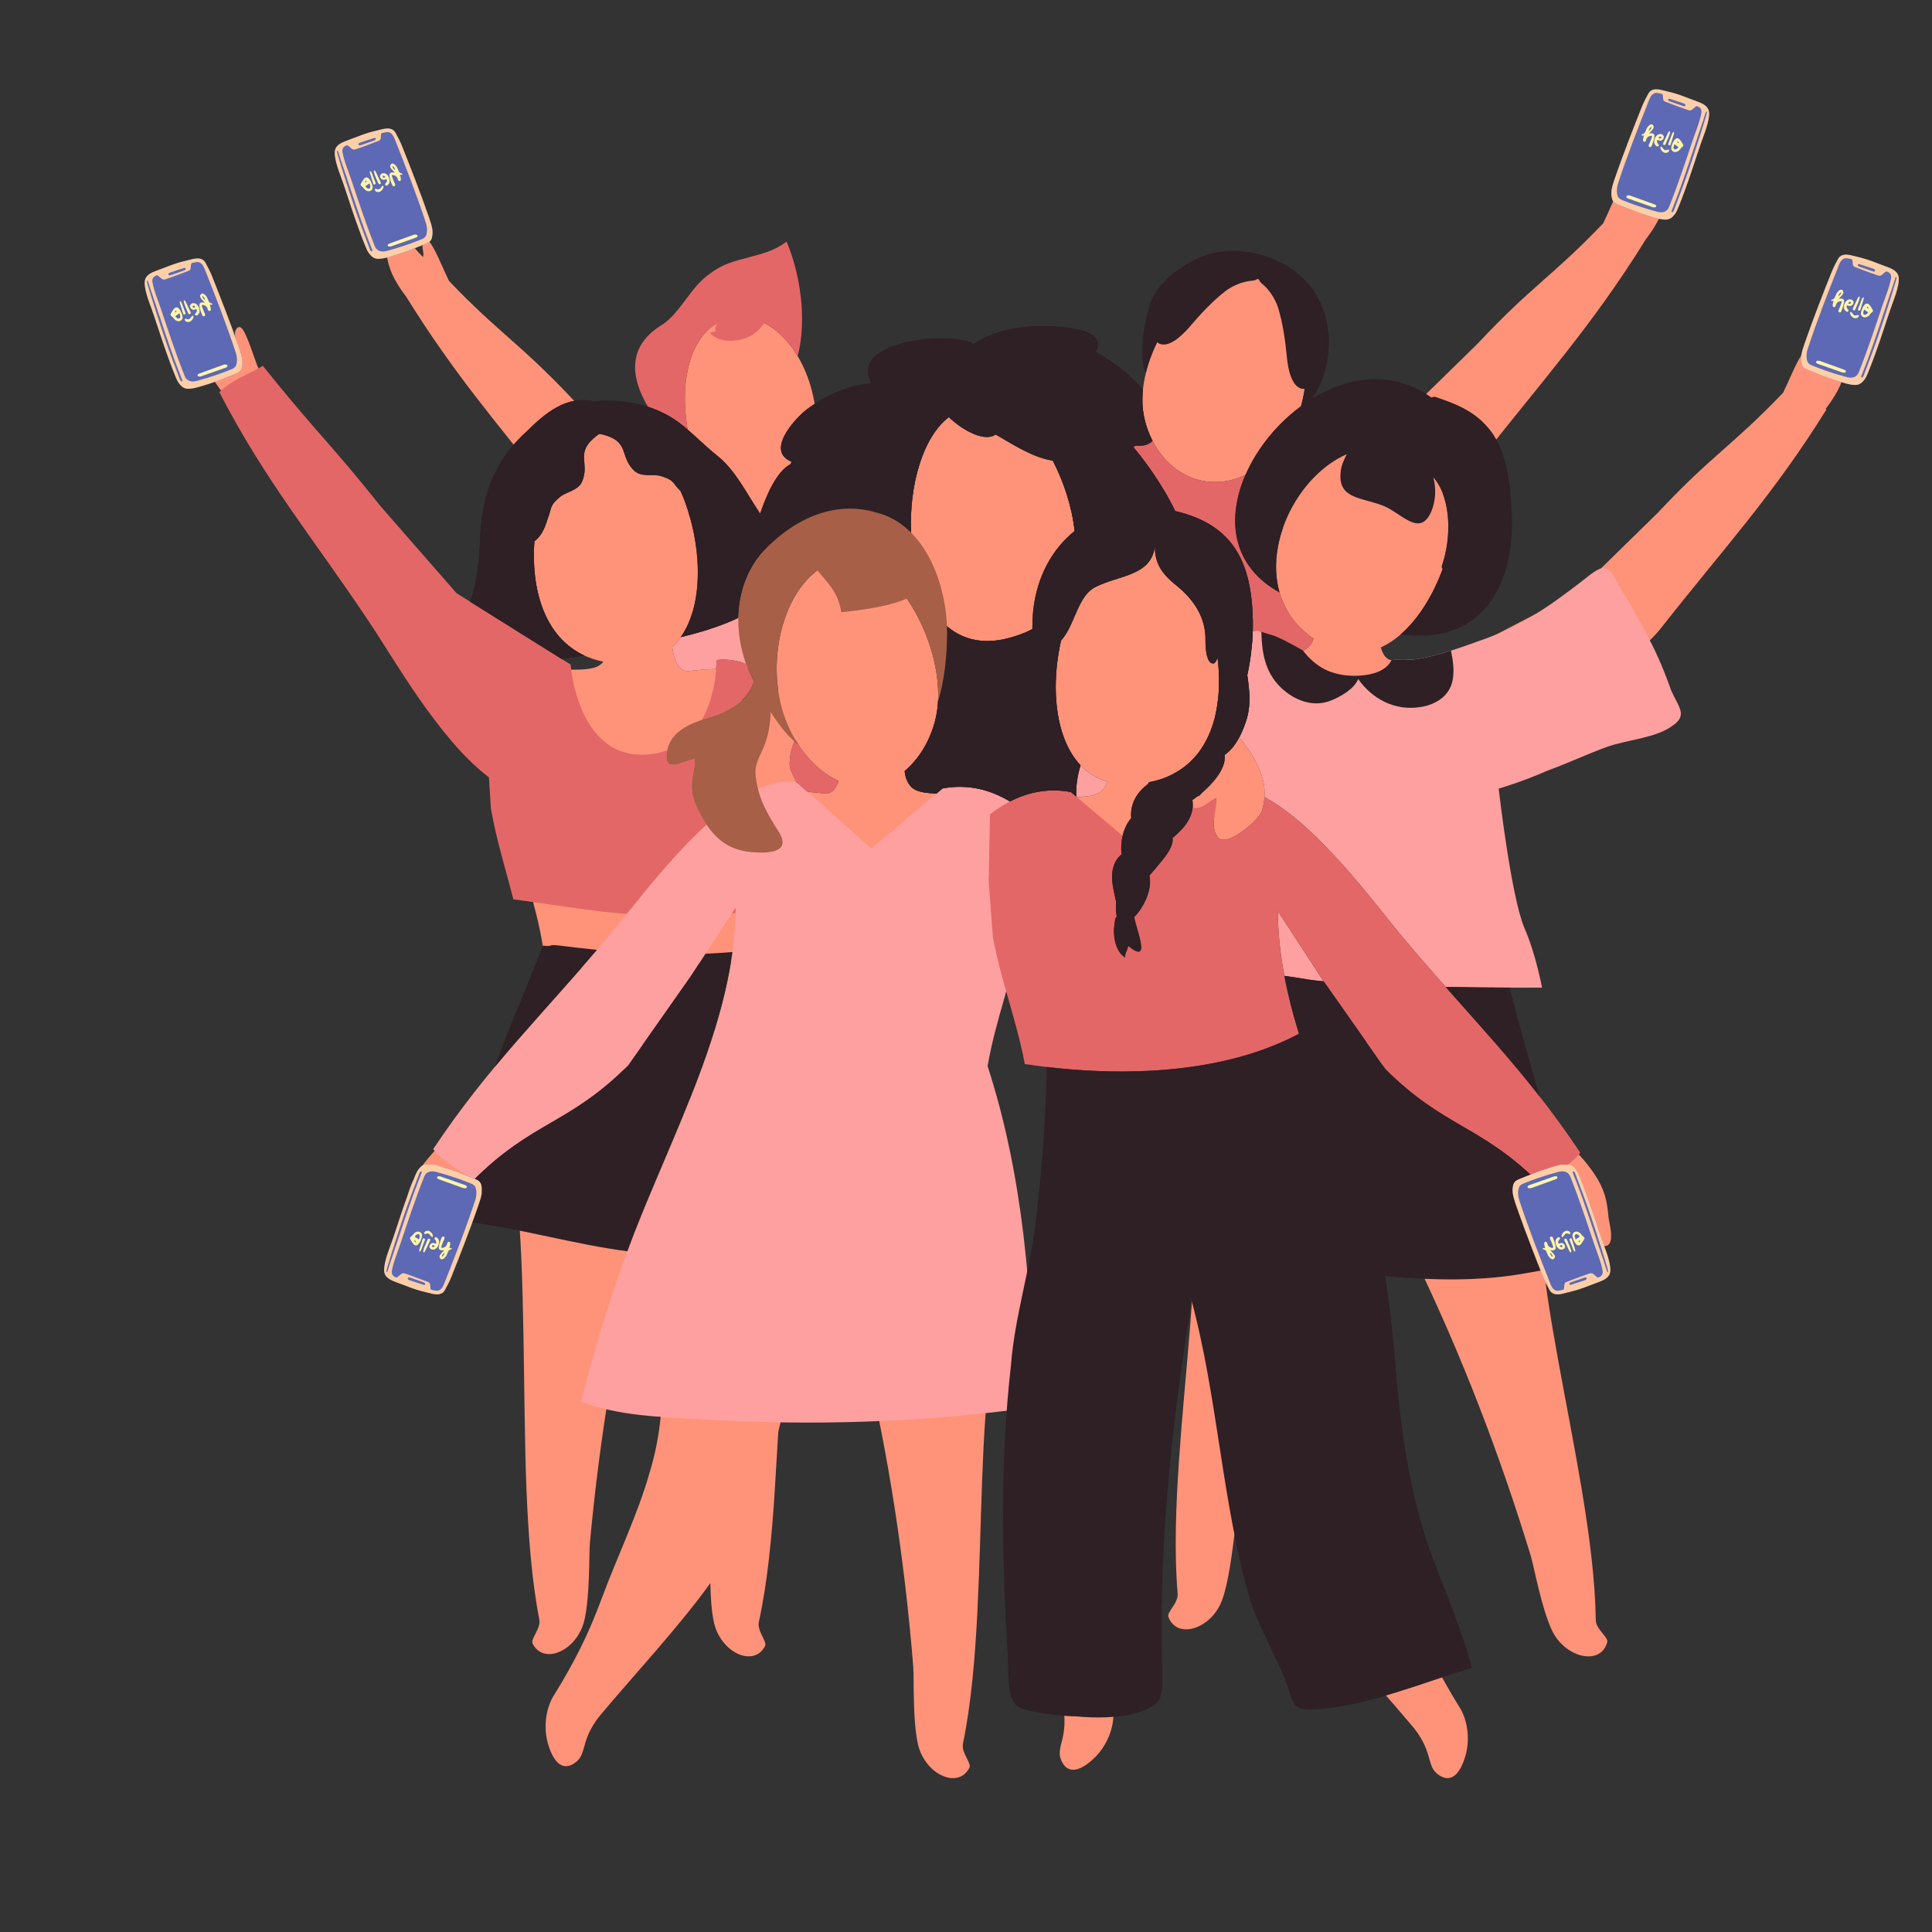 <svg xmlns="http://www.w3.org/2000/svg" xmlns:xlink="http://www.w3.org/1999/xlink" width="1080" zoomAndPan="magnify" viewBox="0 0 810 810" height="1080" preserveAspectRatio="xMidYMid meet" version="1.0"><rect x="0" y="0" width="810" height="810" fill="#333333" stroke="none"/><defs><clipPath id="75a0b79b54"><path d="M 489 421.457 L 674 421.457 L 674 745.496 L 489 745.496 Z M 489 421.457 " clip-rule="nonzero"/></clipPath><clipPath id="7f2565799e"><path d="M 610 136.008 L 775.109 136.008 L 775.109 332 L 610 332 Z M 610 136.008 " clip-rule="nonzero"/></clipPath><clipPath id="0e6a937bff"><path d="M 339 475 L 416 475 L 416 745.496 L 339 745.496 Z M 339 475 " clip-rule="nonzero"/></clipPath><clipPath id="de25a1322d"><path d="M 675.523 37.324 L 716.773 37.324 L 716.773 92.074 L 675.523 92.074 Z M 675.523 37.324 " clip-rule="nonzero"/></clipPath><clipPath id="c08f489722"><path d="M 755.051 106.645 L 796.301 106.645 L 796.301 161.395 L 755.051 161.395 Z M 755.051 106.645 " clip-rule="nonzero"/></clipPath><clipPath id="1ab5f28c85"><path d="M 140.133 53.758 L 181.23 53.758 L 181.23 108.508 L 140.133 108.508 Z M 140.133 53.758 " clip-rule="nonzero"/></clipPath><clipPath id="f6b69cf7af"><path d="M 60.445 108.242 L 101.543 108.242 L 101.543 162.992 L 60.445 162.992 Z M 60.445 108.242 " clip-rule="nonzero"/></clipPath><clipPath id="21e3dac050"><path d="M 634.109 488.289 L 675.359 488.289 L 675.359 542.77 L 634.109 542.77 Z M 634.109 488.289 " clip-rule="nonzero"/></clipPath><clipPath id="f413db5ba4"><path d="M 161 488.289 L 201.938 488.289 L 201.938 542.77 L 161 542.77 Z M 161 488.289 " clip-rule="nonzero"/></clipPath></defs><path fill="#ff9379" d="M 323.887 214.816 C 340.668 212.371 342.5 193.543 342.352 178.902 C 342.113 154.855 328.539 134.723 312.289 132.918 L 313.094 132.738 C 286.242 131.348 281.711 168.574 292.676 195.215 C 298.539 209.434 306.426 217.352 323.887 214.816 " fill-opacity="1" fill-rule="nonzero"/><path fill="#ff9379" d="M 406.047 169.168 L 412.031 171.039 C 371.145 165.418 368.148 286.273 425.992 266.602 C 479.844 249.734 433.969 153.242 406.047 169.168 " fill-opacity="1" fill-rule="nonzero"/><path fill="#ff9379" d="M 345.625 332.703 C 342.074 332.23 337.648 331.871 333.734 331.676 C 334.211 331.191 334.395 330.234 334.012 328.648 C 333.312 325.758 330.992 323.238 331.055 320.059 C 331.133 316.344 332.012 313.09 333.41 310.102 C 337.809 317.527 344.059 324.055 351.574 327.367 C 350.488 330.555 348.676 333.109 345.625 332.703 Z M 328.816 328.824 C 329.352 330.047 330.285 331.016 331.227 331.562 C 330.547 331.539 329.906 331.523 329.293 331.516 C 328.926 330.512 328.703 329.594 328.816 328.824 Z M 225.359 403.57 C 231.238 404.547 237.152 405.34 243.172 405.727 C 260.617 406.867 278.336 405.391 295.703 403.711 C 304.004 402.906 312.398 402.195 320.625 400.773 C 325.035 400.012 329.34 398.996 333.672 398.137 C 327.266 379.871 322.469 361.445 321.957 343.27 C 325.02 344.035 328.227 344.105 330.609 342.742 C 332.43 341.699 332.57 340.02 332.059 338.129 L 368.27 368.949 L 407.012 331.691 C 407.012 331.691 389.902 334.211 383.863 331.191 C 380.66 329.594 379.594 326.152 379.281 323.273 C 387.531 316.383 392.613 305.027 393.25 294.672 C 394.848 268.59 376.562 237.871 359.664 234.66 L 360.832 234.473 C 336.781 231.156 322.324 261.828 326.273 289.48 C 323.816 291.973 321.305 294.555 319.008 297.25 C 312.812 293.539 306.609 291.43 300.664 291.883 L 309.895 280.566 C 307.891 280.035 296.309 280.406 288.754 281.328 C 284.281 281.875 282.523 276.105 281.832 271.305 C 285.723 267.641 288.465 262.762 290.199 257.152 C 299.641 264.91 308.914 273.766 316.809 284.383 L 325.281 227.93 L 286.043 207.477 C 279.098 190.539 267.285 178.047 253.871 180.945 L 253.418 180.504 L 256.855 178.586 C 254.844 177.938 252.859 177.781 250.918 178.059 L 240.891 168.242 C 218.133 143.926 209.691 140.215 188.281 117.836 C 186.117 113.512 184.406 108.977 182.121 104.699 C 181.105 102.875 179.09 98.68 177.367 102.031 C 176.602 103.625 177.957 106 177.363 107.777 C 175.977 106.289 174.402 104.988 173.387 103.16 C 171.34 99.859 168.453 89.535 163.977 89.207 C 158.793 88.676 161.34 98.457 161.605 101.336 C 161.914 108.344 163.008 113.223 166.762 119.27 C 167.832 121.035 169.078 122.82 170.422 124.566 C 170.414 124.566 170.414 124.574 170.41 124.574 C 189.551 155.445 207.633 176.734 229.012 203.352 C 219.102 230.691 221.441 271.086 252.98 277.41 C 252.34 278.199 251.551 278.891 250.535 279.383 C 244.461 282.336 227.387 279.621 227.387 279.621 L 241.738 293.105 C 231.52 292.188 222.738 295.973 215.332 301.582 L 214.562 326.418 L 215.887 347.238 C 218.734 363.758 224.938 379.883 227.586 396.633 C 226.809 398.945 226.07 401.25 225.359 403.57 " fill-opacity="1" fill-rule="nonzero"/><path fill="#ff9379" d="M 109.117 156.375 C 106.957 151.441 105.562 146.23 103.402 141.301 C 102.531 139.395 100.852 135.051 98.871 138.266 C 97.98 139.789 99.145 142.266 98.41 143.988 C 97.148 142.402 95.68 140.977 94.812 139.074 C 93.031 135.625 90.961 125.105 86.527 124.426 C 81.398 123.496 83.172 133.441 83.207 136.332 C 82.965 143.34 83.68 148.297 86.941 154.613 C 89.746 160.168 93.965 166.047 98.527 170.348 L 102.355 171.676 C 103.734 173.82 105.992 174.613 108.227 175.59 C 112.855 177.73 117.75 179.18 115.992 172.301 C 114.809 166.758 111.406 161.688 109.117 156.375 " fill-opacity="1" fill-rule="nonzero"/><path fill="#ff9379" d="M 537.777 221.617 C 532.344 237.5 534.23 255.371 549.148 266.625 C 549.691 267.031 550.223 267.398 550.766 267.77 C 550.004 269.84 548.668 271.805 546.336 272.785 C 540.109 275.395 523.207 271.734 523.207 271.734 L 559.367 311.504 L 605.535 277.262 C 603.562 276.625 591.988 276.355 584.387 276.855 C 581.414 277.051 579.789 274.555 578.898 271.445 C 590.312 266.262 599.453 253.223 604.836 238.555 C 604.516 238.168 604.363 237.652 604.582 237.035 C 607.508 228.59 608.473 216.402 604.934 207.062 C 611.309 202.195 616.785 197.492 620.703 192.602 C 646.93 159.199 667.73 136.289 689.965 100.414 C 689.965 100.41 689.965 100.41 689.961 100.402 C 691.305 98.656 692.551 96.875 693.621 95.109 C 697.371 89.062 698.465 84.184 698.777 77.176 C 699.035 74.293 701.59 64.516 696.398 65.047 C 691.93 65.375 689.039 75.703 686.996 79 C 685.98 80.82 684.406 82.133 683.02 83.613 C 682.426 81.836 683.781 79.461 683.016 77.871 C 681.289 74.516 679.277 78.711 678.258 80.539 C 675.973 84.816 674.258 89.348 672.102 93.676 C 650.684 116.055 642.246 119.766 619.492 144.086 L 585.172 177.672 L 535.098 203.766 L 537.777 221.617 " fill-opacity="1" fill-rule="nonzero"/><g clip-path="url(#75a0b79b54)"><path fill="#ff9379" d="M 662.984 623.453 C 657.047 588.051 648.555 550.699 646.188 521.461 L 573.574 461.617 C 578.844 448.5 583.863 435.309 587.938 421.805 L 559.676 450.16 L 551.227 443.195 C 552.719 446.812 554.273 450.395 555.891 453.957 L 501.066 508.977 C 501.566 538.312 496.762 576.312 494.309 612.129 C 492.941 632.109 492.305 651.418 493.73 668.164 C 494.066 672.145 489.082 675.84 489.863 677.914 C 493.496 687.656 508.125 682.812 512.434 670.688 C 515.906 660.93 517.246 643.832 518.27 638.5 C 519.508 632.383 520.816 626.273 522.18 620.176 C 526.395 633.055 531.867 645.609 539.203 657.75 C 549.586 676.363 577.176 705.84 591.148 722.547 C 601.547 734.32 597.48 740.258 603.227 744.188 C 608.969 748.121 612.629 742.586 614.527 735.637 C 616.426 728.688 615.148 720.469 611.535 715.164 C 603.219 701.645 597.406 690.121 592.012 675.52 C 585.543 657.992 576.738 639.961 571.77 622.273 C 567.684 609.008 566.18 595.09 566.492 581.082 C 567.086 554.754 567.156 531.734 567.094 507.941 L 553.523 512.316 C 553.695 511.855 553.848 511.387 554.02 510.918 C 558.105 499.578 562.66 488.387 567.227 477.207 C 576.039 494.336 585.426 511.203 593.672 528.57 C 612.789 568.121 628.781 609.781 641.711 652.039 C 643.25 657.25 646.25 674.141 650.66 683.508 C 656.141 695.152 671.164 698.547 673.836 688.492 C 674.398 686.352 669.082 683.164 669.027 679.164 C 668.816 662.363 666.297 643.215 662.984 623.453 " fill-opacity="1" fill-rule="nonzero"/></g><g clip-path="url(#7f2565799e)"><path fill="#ff9379" d="M 771.871 136.031 C 767.402 136.355 764.516 146.68 762.469 149.977 C 761.453 151.809 759.879 153.117 758.492 154.598 C 757.898 152.82 759.254 150.445 758.488 148.855 C 756.762 145.5 754.75 149.695 753.73 151.523 C 751.449 155.797 749.73 160.332 747.574 164.664 C 726.16 187.035 717.723 190.746 694.965 215.07 L 660.645 248.648 L 610.574 274.75 L 619.047 331.211 C 643.508 298.289 681.18 282.301 696.18 263.586 C 722.402 230.184 743.465 207.59 765.707 171.711 C 765.617 171.602 765.516 171.512 765.43 171.406 C 766.773 169.652 768.023 167.859 769.102 166.098 C 772.848 160.047 773.941 155.168 774.25 148.156 C 774.508 145.277 777.062 135.5 771.871 136.031 " fill-opacity="1" fill-rule="nonzero"/></g><path fill="#ff9379" d="M 199.023 472.488 C 196.695 473.207 194.359 473.746 192.746 475.723 L 188.805 476.617 C 183.781 480.383 178.941 485.762 175.539 490.965 C 171.594 496.883 170.34 501.727 169.801 508.723 C 169.441 511.598 166.578 521.277 171.773 520.926 C 176.254 520.742 179.477 510.52 181.629 507.289 C 182.711 505.496 184.32 504.242 185.758 502.809 C 186.293 504.602 184.863 506.93 185.574 508.547 C 187.191 511.957 189.344 507.828 190.414 506.035 C 193.105 501.375 195.078 496.348 197.77 491.688 C 200.633 486.664 204.578 482 206.371 476.617 C 208.883 469.98 203.867 470.879 199.023 472.488 " fill-opacity="1" fill-rule="nonzero"/><g clip-path="url(#0e6a937bff)"><path fill="#ff9379" d="M 362.484 567.727 C 372.66 610.465 379.324 654.586 382.879 698.641 C 383.27 704.055 382.57 721.199 384.867 731.297 C 387.715 743.848 401.664 750.391 406.422 741.148 C 407.438 739.176 402.926 734.922 403.734 731.004 C 407.137 714.551 408.789 695.309 409.797 675.297 C 411.602 639.441 411.328 601.141 415.297 572.074 L 339.359 475.219 C 344.859 506.488 355.324 536.781 362.484 567.727 " fill-opacity="1" fill-rule="nonzero"/></g><path fill="#ff9379" d="M 332.566 520.848 C 332.941 517.805 333.332 514.895 333.738 512.152 L 285.648 456.809 C 288.609 445.918 291.312 434.98 293.391 423.91 L 273.973 443.363 L 256.703 423.492 C 258.402 433.824 260.641 444.047 263.117 454.23 L 216.57 500.859 C 220.203 529.977 219.277 587.301 220.676 623.172 C 221.453 643.188 222.887 662.453 226.102 678.941 C 226.859 682.871 222.305 687.078 223.301 689.055 C 227.953 698.352 241.973 691.973 244.965 679.449 C 247.375 669.379 246.875 652.227 247.32 646.824 C 251.379 602.812 258.547 558.766 269.215 516.145 C 270.758 509.785 272.453 503.449 274.211 497.137 C 275.188 500.996 276.137 504.859 277.051 508.734 C 277.008 530.496 277.117 551.887 277.66 576.07 C 277.977 590.074 276.473 603.992 272.387 617.262 C 267.418 634.949 258.605 652.977 252.141 670.504 C 246.742 685.105 240.93 696.621 232.621 710.152 C 229 715.453 227.723 723.668 229.621 730.617 C 231.52 737.57 235.18 743.102 240.926 739.172 C 246.672 735.234 242.609 729.301 253.004 717.523 C 264.457 703.84 285.039 681.578 297.816 663.742 C 297.941 669.465 298.297 675.484 299.285 680.066 C 301.988 692.656 315.859 699.355 320.727 690.164 C 321.762 688.211 317.305 683.898 318.156 679.996 C 321.738 663.578 323.613 644.359 324.852 624.359 C 325.32 616.73 325.801 608.582 326.305 600.199 C 332.652 575.227 335.254 549.18 338.156 522.652 L 332.566 520.848 " fill-opacity="1" fill-rule="nonzero"/><path fill="#ff9379" d="M 505.398 201.789 C 522.848 204.336 537.633 189.93 543.5 175.902 C 554.496 149.613 542.387 113.547 515.559 114.844 L 516.715 115.105 C 499.637 116.727 479.215 143.465 478.941 167.5 C 478.777 181.961 488.629 199.328 505.398 201.789 " fill-opacity="1" fill-rule="nonzero"/><path fill="#ff9379" d="M 440.863 690.238 C 442.602 699.02 444.262 707.16 445.414 713.656 C 448.574 729.047 442.098 732.176 445.125 738.445 C 448.152 744.711 454.078 741.742 459.184 736.656 C 464.285 731.578 467.262 723.812 466.766 717.414 C 466.449 706.84 466.66 697.59 467.59 688.051 C 458.688 688.77 449.777 689.637 440.863 690.238 " fill-opacity="1" fill-rule="nonzero"/><path fill="#ff9379" d="M 668.621 492.477 C 665.215 487.273 660.371 481.895 655.355 478.129 L 651.41 477.23 C 649.793 475.254 647.465 474.719 645.137 474 C 640.297 472.387 635.273 471.492 637.785 478.129 C 639.578 483.508 643.52 488.172 646.387 493.191 C 649.082 497.855 651.051 502.879 653.738 507.543 C 654.812 509.34 656.965 513.461 658.582 510.051 C 659.293 508.441 657.859 506.109 658.398 504.312 C 659.836 505.75 661.445 507.008 662.523 508.801 C 664.672 512.027 667.902 522.254 672.383 522.43 C 677.578 522.789 674.711 513.102 674.352 510.234 C 673.816 503.238 672.566 498.395 668.621 492.477 " fill-opacity="1" fill-rule="nonzero"/><path fill="#ff9379" d="M 491.559 324.625 C 495.73 322.508 499.148 319.668 501.891 316.277 C 504.723 320.047 506.824 324.113 507.547 328.969 C 506.09 330.395 504.254 332.055 502.805 333.734 C 501.309 333.875 499.855 334.035 498.535 334.211 C 494.18 334.797 492.34 329.344 491.559 324.625 Z M 508.988 343.031 C 508.82 346.195 508.688 348.348 510.469 350.891 C 513.938 355.848 528.035 343.828 529.148 339.754 C 531.043 332.824 530.383 328.348 527.887 322.348 C 524.793 314.91 519.254 308.234 513.582 302.488 C 512.328 301.215 511.059 299.949 509.797 298.668 C 511.742 289.395 511.395 279.02 509.41 269.129 C 508.906 266.609 508.289 264.113 507.594 261.672 C 501.453 240.543 488.176 223.828 475.055 228.879 L 480.699 231.637 C 445.145 221.129 424.523 316.07 464.266 327.711 C 463.625 329.723 462.445 331.629 460.293 332.703 C 454.254 335.723 437.148 333.203 437.148 333.203 L 475.887 370.461 L 509.109 342.188 C 509.051 342.543 509 342.852 508.988 343.031 " fill-opacity="1" fill-rule="nonzero"/><path fill="#ffa0a0" d="M 288.75 281.332 C 292.176 280.914 296.434 280.609 300.254 280.441 C 300.418 278.148 300.379 276.715 300.379 276.715 C 304.434 276.219 308.586 276.805 312.812 278.242 C 310.703 272.453 309.57 266.25 309.57 260.07 C 309.57 259.707 309.582 259.363 309.582 259.016 C 307.938 259.812 306.293 260.539 304.676 261.188 C 298.551 263.637 292.074 265.523 285.449 267.109 C 284.375 268.633 283.164 270.035 281.84 271.309 C 282.516 276.113 284.285 281.883 288.75 281.332 " fill-opacity="1" fill-rule="nonzero"/><path fill="#ffa0a0" d="M 427.887 391.414 L 429.656 367.945 L 429.102 339.91 C 419.812 332.715 408.562 328.059 395.168 330.555 L 365.355 355.805 L 334.051 327.957 C 305.449 324.055 270.34 374.789 254.738 393.004 C 227.434 425.527 205.027 446.648 181.625 481.77 C 185.523 486.973 193.324 490.879 198.523 494.785 C 223.23 470.062 238.672 471.387 263.371 446.664 L 289.762 409.098 L 308.391 380.531 C 308.391 430.371 278.199 481.723 261.598 528.543 C 254.703 547.508 248.82 567.461 243.613 587.551 C 259.043 593.734 278.035 594.098 293.297 594.996 C 340.379 597.938 386.824 596.387 433.457 589.992 C 432.648 541.391 429.02 493.16 414.055 446.984 C 417.254 428.125 424.461 410.012 427.887 391.414 " fill-opacity="1" fill-rule="nonzero"/><path fill="#ffa0a0" d="M 464.273 327.734 C 463.625 329.742 462.426 331.629 460.285 332.703 C 458.246 333.711 454.973 334.105 451.484 334.164 L 451.242 333.969 C 451.23 333.668 451.23 333.352 451.211 333.031 C 451.211 332.789 451.199 332.547 451.199 332.297 C 451.199 331.945 451.211 331.582 451.211 331.223 C 451.23 330.996 451.242 330.754 451.258 330.512 C 451.316 329.121 451.484 327.688 451.742 326.195 C 451.742 326.148 451.742 326.117 451.754 326.09 C 452.043 324.406 452.449 322.66 453.012 320.844 C 456.027 324.02 459.762 326.418 464.273 327.734 " fill-opacity="1" fill-rule="nonzero"/><path fill="#ffa0a0" d="M 535.766 382.043 C 535.766 391.031 536.77 400.07 538.477 409.125 C 542.223 409.645 545.746 410.176 548.68 410.691 C 550.559 410.961 552.684 411.207 554.977 411.438 L 554.391 410.605 L 535.766 382.043 " fill-opacity="1" fill-rule="nonzero"/><path fill="#ffa0a0" d="M 700.551 289.199 C 698.016 281.965 694.973 274.695 691.395 267.895 C 687.379 260.059 682.867 252.184 678.316 244.816 C 674.336 236.48 672.332 236.344 664.867 242.395 C 650.496 253.539 637.777 262.781 620.238 268.668 C 611.969 271.641 594.895 278.066 585.926 276.449 L 583.383 276.785 C 579.863 284.117 566.242 284.215 559.816 282.266 C 551.383 280.188 546.336 272.781 546.336 272.781 C 546.336 272.781 537.598 267.66 533.656 266.379 C 531.496 265.793 529.414 265.117 527.387 264.371 C 526.66 264.406 525.941 264.484 525.223 264.543 C 525.051 270.477 524.309 276.816 522.934 283.051 C 523.891 289.77 524.652 295.973 522.211 302.945 C 521.477 305.043 520.625 307.141 519.586 309.105 C 522.945 313.18 525.914 317.605 527.887 322.348 C 529.645 326.578 530.469 330.07 530.152 334.176 C 553.555 346.809 577.34 380.406 589.422 394.512 C 595.176 401.367 600.703 407.699 606.074 413.773 C 627.844 414.172 646.5 414.062 646.5 414.062 C 646.5 414.062 643.898 399.91 639.082 388.992 C 633.434 375.492 628.328 330.625 628.328 330.625 C 628.328 330.625 637.949 327.883 648.855 323.066 C 657.129 320.09 665.461 316.105 673.734 313.133 C 682 310.152 694.148 309.457 701.047 304.371 C 707.91 299.789 703.598 296.465 700.551 289.199 " fill-opacity="1" fill-rule="nonzero"/><path fill="#e46767" d="M 589.422 394.512 C 577.34 380.406 553.555 346.809 530.152 334.176 C 530.023 335.895 529.711 337.711 529.148 339.754 C 528.035 343.828 513.938 355.848 510.469 350.891 C 508.688 348.348 508.82 346.195 508.988 343.031 C 509.055 341.898 510.281 337.109 509.945 334.426 C 506.762 335.754 504.109 339.469 500.395 338.672 C 500.383 338.484 500.387 338.289 500.406 338.094 L 478.801 357.316 L 448.996 332.066 C 435.594 329.57 424.344 334.223 415.055 341.422 L 414.508 369.457 L 416.27 392.926 C 419.547 410.738 426.293 428.105 429.668 446.117 C 467.688 451.805 511.898 450.879 544.598 433.414 C 539.293 416.277 535.766 399.074 535.766 382.043 L 554.391 410.605 L 580.785 448.176 C 605.488 472.895 620.926 471.574 645.633 496.289 C 650.832 492.387 658.633 488.484 662.535 483.277 C 639.133 448.152 616.727 427.039 589.422 394.512 " fill-opacity="1" fill-rule="nonzero"/><path fill="#e46767" d="M 329.754 101.289 C 320.082 108.797 307.617 107.004 297.953 114.516 C 289.617 119.941 285.074 131.688 277.18 136.422 C 262.695 145.457 264.562 158.527 271.645 170.551 C 274.098 171.34 276.508 172.336 278.848 173.559 C 282.215 175.242 285.324 177.578 288.332 180.145 C 285.004 161.66 288.539 142.461 300.738 135.465 C 300.027 136.785 299.711 137.965 299.922 138.93 L 297.648 139.43 C 301.055 144.043 309.262 143.418 314.129 141.145 C 316.852 139.742 318.875 137.754 320.391 135.418 C 325.832 138.207 330.68 143.074 334.43 149.34 C 338.391 134.207 335.559 114.734 329.754 101.289 " fill-opacity="1" fill-rule="nonzero"/><path fill="#e46767" d="M 308.348 382.812 C 308.359 382.055 308.391 381.293 308.391 380.531 L 306.84 382.91 C 307.336 382.879 307.836 382.848 308.348 382.812 " fill-opacity="1" fill-rule="nonzero"/><path fill="#e46767" d="M 326.27 289.48 C 326.168 288.762 326.078 288.035 325.996 287.316 C 326.078 288.035 326.168 288.762 326.27 289.48 " fill-opacity="1" fill-rule="nonzero"/><path fill="#e46767" d="M 334.66 312.094 C 334.121 311.699 333.598 311.273 333.078 310.82 C 331.871 313.609 331.125 316.645 331.055 320.059 C 330.996 322.969 332.93 325.332 333.797 327.934 C 333.879 327.945 333.969 327.941 334.051 327.953 L 338.578 331.984 C 341.043 332.176 343.496 332.418 345.625 332.703 C 348.68 333.109 350.488 330.555 351.574 327.367 C 344.742 324.355 338.957 318.684 334.66 312.094 " fill-opacity="1" fill-rule="nonzero"/><path fill="#e46767" d="M 312.805 278.238 C 308.59 276.805 304.43 276.207 300.383 276.715 C 300.383 276.715 300.727 290.453 294.316 301.77 C 294.988 301.539 295.652 301.316 296.309 301.105 C 303.902 298.938 311.77 295.133 315.293 287.812 C 315.602 287.121 315.867 286.43 316.098 285.734 C 315.512 284.539 314.977 283.406 314.488 282.371 C 313.863 281.027 313.312 279.641 312.805 278.238 " fill-opacity="1" fill-rule="nonzero"/><path fill="#e46767" d="M 290.07 328.512 C 290.07 325.258 291.699 321.457 291.156 318.199 C 286.301 319.008 277.688 324.914 279.734 314.562 C 277.336 315.441 274.664 316.059 271.668 316.312 C 241.992 318.812 239.242 278.621 239.242 278.621 L 191.371 248.672 L 159.785 212.504 C 137.98 185.188 132.02 180.691 110.207 153.383 C 104.605 156.68 96.422 159.695 91.965 164.434 C 111.328 201.941 131.246 225.418 154.773 260.773 C 164.898 275.672 183.918 310.012 204.984 325.898 L 205.828 339.098 C 208.023 351.828 211.984 364.355 215.227 377.039 C 227.285 378.672 239.312 380.609 251.383 382.078 C 255.18 382.535 258.98 382.898 262.77 383.18 C 271.707 372.043 283.562 357.246 296.25 345.734 C 295.426 344.508 294.629 343.203 293.867 341.805 C 291.426 337.199 289.801 333.941 290.07 328.512 " fill-opacity="1" fill-rule="nonzero"/><path fill="#e46767" d="M 525.246 259.852 C 525.281 261.383 525.266 262.949 525.215 264.543 C 525.941 264.484 526.66 264.406 527.387 264.371 C 528.23 264.68 529.086 264.969 529.945 265.25 C 530.215 265.348 530.488 265.434 530.758 265.523 C 531.707 265.824 532.668 266.113 533.656 266.379 C 537.598 267.66 546.336 272.781 546.336 272.781 C 548.668 271.805 550.004 269.84 550.766 267.766 C 550.23 267.395 549.691 267.031 549.148 266.621 C 542.492 261.598 538.441 255.262 536.469 248.371 C 516.254 237.223 514.262 217.336 522.129 199.141 C 517.031 201.547 511.371 202.66 505.398 201.789 C 495.223 200.297 487.598 193.312 483.211 184.816 C 481.762 186.355 479.48 187.18 476.148 186.793 L 475.141 187.469 C 478.676 191.488 487.375 202.988 492.688 214.273 C 517.488 220.008 524.711 236.254 525.246 259.852 " fill-opacity="1" fill-rule="nonzero"/><path fill="#2e2025" d="M 448.996 332.066 L 451.246 333.969 C 451.035 330.105 451.531 325.742 453.012 320.832 C 450.426 318.129 448.395 314.82 446.809 311.133 C 445.727 309.598 445.727 309.594 446.801 311.129 C 441.723 299.273 441.52 283.234 444.832 268.609 C 450.75 262.152 451.738 249.699 459.441 246.035 C 469.09 241.141 483.027 241.512 484.207 228.707 C 484.012 235.777 486.668 240.297 493.352 245.586 C 500.594 251.527 505.582 258.902 505.387 268.551 C 505.375 270.332 505.488 277.984 508.508 278.188 C 509.387 278.227 510.012 277.152 510.469 275.73 C 510.559 276.484 510.652 277.238 510.723 277.996 C 510.742 278.164 510.754 278.344 510.77 278.52 C 510.836 279.281 510.895 280.047 510.941 280.809 C 510.953 281.004 510.965 281.191 510.977 281.387 C 511.023 282.289 511.059 283.191 511.078 284.102 C 511.078 284.199 511.078 284.301 511.078 284.406 C 511.09 285.25 511.09 286.094 511.078 286.938 C 511.07 287.066 511.07 287.199 511.066 287.328 C 511.043 288.273 511.008 289.211 510.949 290.141 C 510.949 290.148 510.941 290.16 510.941 290.172 C 510.883 291.105 510.801 292.031 510.699 292.949 C 510.688 293.02 510.684 293.086 510.676 293.156 C 510.465 295.055 510.168 296.934 509.781 298.762 C 509.781 298.773 509.781 298.777 509.773 298.789 C 508.594 304.367 506.578 309.539 503.582 313.973 L 503.59 313.973 C 499.738 319.652 494.289 324.105 486.902 326.586 C 485.246 327.145 483.492 327.609 481.625 327.953 L 481.336 328.691 C 481.332 328.695 481.324 328.695 481.316 328.703 C 476.461 332.285 473.707 337.27 474.266 343.016 C 470.812 347.027 469.609 352.996 470.215 358.246 C 468.469 359.398 467.184 361.887 466.684 363.906 C 465.5 368.672 466.965 373.355 467.93 378.059 C 467.797 380.566 467.875 382.691 468.199 384.293 C 467.855 384.645 467.609 385.043 467.539 385.516 C 467.062 388.625 466.832 390.461 467.215 393.148 C 467.715 396.602 469.113 399.887 471.738 401.434 C 471.465 399.863 472.688 398.52 472.988 396.531 C 482.703 404.57 476.719 390.73 475.492 384.512 C 479.461 380.566 483.23 372.91 481.891 367.09 C 483.512 365.281 485.031 363.426 486.441 361.73 C 488.375 359.387 492.133 354.898 491.602 351.309 C 496.719 347.152 500.984 341.875 499.922 335.422 C 506.461 330.926 514.355 323.008 513.441 316.52 C 517.922 313.352 520.395 308.129 522.211 302.945 C 524.652 295.965 523.883 289.766 522.93 283.051 C 524.676 275.141 525.418 267.07 525.246 259.852 C 524.711 236.254 517.488 220.008 492.688 214.273 C 487.375 202.98 478.676 191.488 475.141 187.469 L 476.152 186.785 C 479.484 187.18 481.766 186.348 483.219 184.809 C 480.363 179.312 478.883 173.18 478.941 167.5 C 478.961 166.156 479.035 164.785 479.184 163.422 C 473.871 156.957 466.34 151.387 459.25 147.566 L 459.59 147.219 C 464.668 136.738 441.34 136.738 436.27 136.738 C 426.805 136.738 416.316 138.762 408.211 144.18 L 406.852 143.5 C 396.238 139.18 355.609 143.023 365.383 160.781 C 355.727 161.281 345.188 166.262 337.902 171.914 C 332.832 175.973 320.992 189.156 331.816 193.555 L 331.484 194.566 C 325.43 197.594 321.004 208.48 318.691 215.336 C 313.023 206.914 308.383 197.223 300.949 191.246 C 293.613 185.477 286.988 177.625 278.848 173.559 C 269.367 168.602 258.742 167.363 248.949 168.242 C 237.641 165.602 228.477 173.27 221.16 180.551 C 208.195 192.09 202.609 205.926 201.477 222.672 C 200.992 232.945 200.434 242.793 197.125 252.262 L 235.453 276.242 C 238.605 275.805 241.762 275.32 244.914 274.797 C 228.074 266.926 222.609 246.832 224.031 226.969 C 226.59 225.004 228.211 222.277 229.578 217.594 C 231.621 212.543 230.039 212.359 234.844 208.273 C 237.492 206.18 242.027 205.754 243.879 202.285 C 247.766 193.758 240.336 190.16 250.547 182.387 C 250.801 182.238 251.055 182.082 251.309 181.926 C 251.602 181.965 251.898 182.012 252.191 182.043 C 264.652 185.109 259.27 191.371 266.219 197.641 C 269.297 200.082 273.633 198.668 276.891 199.535 C 282.918 201.359 281.562 202.16 285.406 205.961 C 293.996 225.758 295.844 252.273 285.441 267.105 C 292.07 265.523 298.543 263.637 304.676 261.188 C 306.293 260.539 307.93 259.812 309.586 259.016 C 309.801 249.035 312.961 239.215 319.684 231.523 C 320.672 230.438 321.711 229.398 322.77 228.379 C 322.977 228.18 323.184 227.988 323.391 227.793 C 324.453 226.797 325.531 225.828 326.652 224.914 C 338.02 215.594 352.328 210.496 367.035 214.77 C 372.957 216.215 377.895 219.258 381.953 223.305 C 381.141 203.684 386.777 183.316 397.789 174.887 C 403.98 180.867 413.223 185.41 417.402 182.148 C 423.875 185.855 432.992 191.938 441.387 193.129 C 446.039 202.105 449.418 212.48 450.547 222.613 C 441.082 230.195 434.82 241.699 433.215 255.547 C 432.926 258.203 432.816 260.961 432.805 263.758 C 432.707 263.805 432.613 263.859 432.516 263.914 C 431.641 264.367 430.738 264.793 429.797 265.191 C 429.578 265.281 429.348 265.371 429.129 265.457 C 428.188 265.836 427.219 266.195 426.211 266.516 C 426.133 266.543 426.062 266.566 425.988 266.59 C 420.52 268.449 415.605 269.051 411.203 268.625 C 405.652 268.082 400.934 265.906 397.008 262.539 C 397.008 262.539 397.008 262.543 397.008 262.543 C 397.035 263.383 397.059 264.219 397.059 265.039 C 397.059 265.457 397.055 265.898 397.047 266.336 C 397.047 266.598 397.047 266.855 397.043 267.129 C 397.031 267.676 397.02 268.238 397 268.809 C 397 268.926 396.996 269.043 396.988 269.164 C 396.953 270.289 396.898 271.465 396.828 272.672 C 396.812 272.938 396.793 273.203 396.777 273.469 C 396.707 274.562 396.613 275.684 396.504 276.816 C 396.48 277.098 396.453 277.383 396.422 277.672 C 396.359 278.312 396.285 278.961 396.211 279.617 C 396.152 280.082 396.086 280.555 396.023 281.027 C 395.973 281.395 395.934 281.758 395.879 282.125 C 395.301 286.105 394.465 290.16 393.262 294 C 393.262 294.211 393.262 294.438 393.246 294.668 C 392.613 305.027 387.523 316.383 379.281 323.27 C 379.59 326.141 380.656 329.586 383.859 331.188 C 385.898 332.211 389.188 332.59 392.672 332.668 L 395.168 330.547 C 405.938 328.543 415.344 331.168 423.434 336.02 C 430.898 332.172 439.395 330.285 448.996 332.066 " fill-opacity="1" fill-rule="nonzero"/><path fill="#2e2025" d="M 448.996 332.066 L 451.246 333.969 C 451.035 330.105 451.531 325.742 453.012 320.832 C 450.426 318.129 448.395 314.82 446.809 311.133 C 445.727 309.598 445.727 309.594 446.801 311.129 C 441.723 299.273 441.52 283.234 444.832 268.609 C 450.75 262.152 451.738 249.699 459.441 246.035 C 469.09 241.141 483.027 241.512 484.207 228.707 C 484.012 235.777 486.668 240.297 493.352 245.586 C 500.594 251.527 505.582 258.902 505.387 268.551 C 505.375 270.332 505.488 277.984 508.508 278.188 C 509.387 278.227 510.012 277.152 510.469 275.73 C 510.559 276.484 510.652 277.238 510.723 277.996 C 510.742 278.164 510.754 278.344 510.77 278.52 C 510.836 279.281 510.895 280.047 510.941 280.809 C 510.953 281.004 510.965 281.191 510.977 281.387 C 511.023 282.289 511.059 283.191 511.078 284.102 C 511.078 284.199 511.078 284.301 511.078 284.406 C 511.09 285.25 511.09 286.094 511.078 286.938 C 511.07 287.066 511.07 287.199 511.066 287.328 C 511.043 288.273 511.008 289.211 510.949 290.141 C 510.949 290.148 510.941 290.16 510.941 290.172 C 510.883 291.105 510.801 292.031 510.699 292.949 C 510.688 293.02 510.684 293.086 510.676 293.156 C 510.465 295.055 510.168 296.934 509.781 298.762 C 509.781 298.773 509.781 298.777 509.773 298.789 C 508.594 304.367 506.578 309.539 503.582 313.973 L 503.59 313.973 C 499.738 319.652 494.289 324.105 486.902 326.586 C 485.246 327.145 483.492 327.609 481.625 327.953 L 481.336 328.691 C 481.332 328.695 481.324 328.695 481.316 328.703 C 476.461 332.285 473.707 337.27 474.266 343.016 C 470.812 347.027 469.609 352.996 470.215 358.246 C 468.469 359.398 467.184 361.887 466.684 363.906 C 465.5 368.672 466.965 373.355 467.93 378.059 C 467.797 380.566 467.875 382.691 468.199 384.293 C 467.855 384.645 467.609 385.043 467.539 385.516 C 467.062 388.625 466.832 390.461 467.215 393.148 C 467.715 396.602 469.113 399.887 471.738 401.434 C 471.465 399.863 472.688 398.52 472.988 396.531 C 482.703 404.57 476.719 390.73 475.492 384.512 C 479.461 380.566 483.23 372.91 481.891 367.09 C 483.512 365.281 485.031 363.426 486.441 361.73 C 488.375 359.387 492.133 354.898 491.602 351.309 C 496.719 347.152 500.984 341.875 499.922 335.422 C 506.461 330.926 514.355 323.008 513.441 316.52 C 517.922 313.352 520.395 308.129 522.211 302.945 C 524.652 295.965 523.883 289.766 522.93 283.051 C 524.676 275.141 525.418 267.07 525.246 259.852 C 524.711 236.254 517.488 220.008 492.688 214.273 C 487.375 202.98 478.676 191.488 475.141 187.469 L 476.152 186.785 C 479.484 187.18 481.766 186.348 483.219 184.809 C 480.363 179.312 478.883 173.18 478.941 167.5 C 478.961 166.156 479.035 164.785 479.184 163.422 C 473.871 156.957 466.34 151.387 459.25 147.566 L 459.59 147.219 C 464.668 136.738 441.34 136.738 436.27 136.738 C 426.805 136.738 416.316 138.762 408.211 144.18 L 406.852 143.5 C 396.238 139.18 355.609 143.023 365.383 160.781 C 355.727 161.281 345.188 166.262 337.902 171.914 C 332.832 175.973 320.992 189.156 331.816 193.555 L 331.484 194.566 C 325.43 197.594 321.004 208.48 318.691 215.336 C 313.023 206.914 308.383 197.223 300.949 191.246 C 293.613 185.477 286.988 177.625 278.848 173.559 C 269.367 168.602 258.742 167.363 248.949 168.242 C 237.641 165.602 228.477 173.27 221.16 180.551 C 208.195 192.09 202.609 205.926 201.477 222.672 C 200.992 232.945 200.434 242.793 197.125 252.262 L 235.453 276.242 C 238.605 275.805 241.762 275.32 244.914 274.797 C 228.074 266.926 222.609 246.832 224.031 226.969 C 226.59 225.004 228.211 222.277 229.578 217.594 C 231.621 212.543 230.039 212.359 234.844 208.273 C 237.492 206.18 242.027 205.754 243.879 202.285 C 247.766 193.758 240.336 190.16 250.547 182.387 C 250.801 182.238 251.055 182.082 251.309 181.926 C 251.602 181.965 251.898 182.012 252.191 182.043 C 264.652 185.109 259.27 191.371 266.219 197.641 C 269.297 200.082 273.633 198.668 276.891 199.535 C 282.918 201.359 281.562 202.16 285.406 205.961 C 293.996 225.758 295.844 252.273 285.441 267.105 C 292.07 265.523 298.543 263.637 304.676 261.188 C 306.293 260.539 307.93 259.812 309.586 259.016 C 309.801 249.035 312.961 239.215 319.684 231.523 C 320.672 230.438 321.711 229.398 322.77 228.379 C 322.977 228.18 323.184 227.988 323.391 227.793 C 324.453 226.797 325.531 225.828 326.652 224.914 C 338.02 215.594 352.328 210.496 367.035 214.77 C 372.957 216.215 377.895 219.258 381.953 223.305 C 381.141 203.684 386.777 183.316 397.789 174.887 C 403.98 180.867 413.223 185.41 417.402 182.148 C 423.875 185.855 432.992 191.938 441.387 193.129 C 446.039 202.105 449.418 212.48 450.547 222.613 C 441.082 230.195 434.82 241.699 433.215 255.547 C 432.926 258.203 432.816 260.961 432.805 263.758 C 432.707 263.805 432.613 263.859 432.516 263.914 C 431.641 264.367 430.738 264.793 429.797 265.191 C 429.578 265.281 429.348 265.371 429.129 265.457 C 428.188 265.836 427.219 266.195 426.211 266.516 C 426.133 266.543 426.062 266.566 425.988 266.59 C 420.52 268.449 415.605 269.051 411.203 268.625 C 405.652 268.082 400.934 265.906 397.008 262.539 C 397.008 262.539 397.008 262.543 397.008 262.543 C 397.035 263.383 397.059 264.219 397.059 265.039 C 397.059 265.457 397.055 265.898 397.047 266.336 C 397.047 266.598 397.047 266.855 397.043 267.129 C 397.031 267.676 397.02 268.238 397 268.809 C 397 268.926 396.996 269.043 396.988 269.164 C 396.953 270.289 396.898 271.465 396.828 272.672 C 396.812 272.938 396.793 273.203 396.777 273.469 C 396.707 274.562 396.613 275.684 396.504 276.816 C 396.48 277.098 396.453 277.383 396.422 277.672 C 396.359 278.312 396.285 278.961 396.211 279.617 C 396.152 280.082 396.086 280.555 396.023 281.027 C 395.973 281.395 395.934 281.758 395.879 282.125 C 395.301 286.105 394.465 290.16 393.262 294 C 393.262 294.211 393.262 294.438 393.246 294.668 C 392.613 305.027 387.523 316.383 379.281 323.27 C 379.59 326.141 380.656 329.586 383.859 331.188 C 385.898 332.211 389.188 332.59 392.672 332.668 L 395.168 330.547 C 405.938 328.543 415.344 331.168 423.434 336.02 C 430.898 332.172 439.395 330.285 448.996 332.066 " fill-opacity="1" fill-rule="nonzero"/><path fill="#2e2025" d="M 608.344 272.793 C 600.477 275.285 591.586 277.469 585.926 276.453 L 583.383 276.785 C 581.262 281.203 575.484 282.984 569.812 283.281 C 566.066 283.48 562.375 283.043 559.816 282.273 C 551.383 280.188 546.336 272.785 546.336 272.785 C 546.336 272.785 537.598 267.66 533.656 266.383 C 532.004 265.938 530.406 265.434 528.836 264.891 C 529.004 273.465 530.34 281.734 536.832 288.078 C 542.43 293.547 550.328 296.691 557.828 293.781 C 561.625 292.309 567.648 289.066 569.426 284.684 C 575.258 292.992 584.734 298.152 595.57 296.43 C 602.035 295.406 607.801 291.781 609.051 285.055 C 609.793 281.074 609.152 276.855 608.344 272.793 " fill-opacity="1" fill-rule="nonzero"/><path fill="#2e2025" d="M 289.762 409.098 L 263.371 446.664 C 238.664 471.387 223.23 470.062 198.523 494.785 C 197.93 494.336 197.297 493.887 196.641 493.438 C 195.965 499.32 195.504 505.516 195.305 512.117 C 219.648 515.324 240.629 521.688 263.031 524.594 C 277.723 484.676 301.309 441.629 307.082 399.121 C 303.324 399.445 299.559 399.699 295.789 399.859 L 289.762 409.098 " fill-opacity="1" fill-rule="nonzero"/><path fill="#2e2025" d="M 227.586 396.453 C 220.434 415.066 213.289 430.809 207.531 447.203 C 221.02 430.98 234.902 416.254 250.301 398.234 C 244.914 397.676 239.539 397.055 234.18 396.391 C 229.277 395.781 232.488 397.062 227.586 396.453 " fill-opacity="1" fill-rule="nonzero"/><path fill="#2e2025" d="M 480.469 156.125 C 481.535 151.812 483.133 147.555 485.121 143.5 C 489.422 146.934 495.922 140.301 498.543 137.27 C 503.016 132 508.512 126.039 514.066 121.824 C 516.73 119.902 520.141 118.426 523.277 117.895 C 524.898 117.617 526.297 117.766 527.215 116.895 C 527.422 116.98 527.629 117.074 527.828 117.172 C 528.125 118.363 529.316 119.039 530.457 120.172 C 532.723 122.402 534.664 125.57 535.734 128.676 C 537.863 135.316 538.938 143.359 539.582 150.242 C 539.98 154.23 541.492 163.383 546.973 163.059 C 546.633 165.48 546.113 167.883 545.445 170.25 C 518.531 189.996 503.988 230.461 536.461 248.371 C 530.176 226.449 545 198.945 564.641 190.438 C 563.426 192.734 562.574 194.91 562.273 196.449 C 560.164 208.887 569.492 208.297 579.027 211.707 C 587.039 214.301 595.172 226 600.117 214.344 C 601.965 209.93 602.152 204.891 600.957 200.156 C 608.875 209.41 608.312 226.266 604.582 237.035 C 604.363 237.652 604.516 238.168 604.836 238.551 C 600.832 249.465 594.742 259.465 587.188 266.008 C 589.43 266.289 591.75 266.449 594.18 266.48 C 625.215 267.098 635.082 240.25 633.805 215.004 C 633.285 203.223 631.918 187.961 623.352 178.727 C 617.559 172.012 609.371 168.91 601.422 166.297 L 600.102 166.656 C 584.078 155.121 565.496 157.664 550.047 167.152 C 552.051 164.285 553.637 161.211 554.82 157.797 C 558.926 145.293 557.781 130.816 549.504 120.227 C 539.688 107.422 519.102 101.371 503.52 107.742 C 494.992 111.266 485.309 118.621 482.398 126.77 C 479.828 134.156 477.273 148.609 480.121 155.891 L 480.469 156.125 " fill-opacity="1" fill-rule="nonzero"/><path fill="#2e2025" d="M 661.605 516.543 C 660.938 507.668 658.539 498.57 655.625 489.539 C 652.242 491.941 648.531 494.117 645.633 496.293 C 620.926 471.574 605.488 472.895 580.785 448.176 L 554.977 411.438 C 552.684 411.207 550.559 410.961 548.68 410.691 C 545.746 410.176 542.223 409.645 538.477 409.125 C 540.012 417.219 542.098 425.328 544.598 433.422 C 541.516 435.066 538.32 436.543 535.039 437.898 C 533.949 438.352 532.848 438.785 531.738 439.207 C 530.984 439.496 530.223 439.785 529.461 440.059 C 528.379 440.449 527.285 440.812 526.191 441.172 C 525.363 441.445 524.543 441.715 523.715 441.969 C 522.656 442.293 521.59 442.602 520.516 442.902 C 519.621 443.156 518.719 443.402 517.816 443.641 C 516.797 443.906 515.766 444.152 514.734 444.402 C 513.754 444.629 512.781 444.859 511.797 445.074 C 510.812 445.285 509.82 445.484 508.832 445.68 C 507.781 445.887 506.73 446.086 505.676 446.277 C 504.727 446.441 503.773 446.602 502.816 446.754 C 501.707 446.93 500.598 447.102 499.484 447.258 C 479.578 450.059 458.594 449.664 438.836 447.34 C 438.441 468.363 436.984 489.391 434.43 510.418 C 432.168 531.562 425.375 551.953 423.863 572.34 C 419.336 611.609 420.09 652.387 422.355 691.656 C 423.109 698.453 421.602 710.535 426.129 715.066 C 429.902 718.086 446.508 719.598 451.035 719.598 C 459.336 720.352 469.148 720.352 476.695 718.086 C 488.016 714.309 487.262 712.043 487.262 699.961 C 485.754 654.652 490.281 606.324 497.074 561.77 C 497.828 555.727 499.336 550.441 499.336 544.398 C 510.66 585.934 512.168 629.73 524.242 671.266 C 528.016 682.594 534.055 692.41 538.582 703.738 C 543.113 714.309 540.094 717.332 552.922 716.574 C 573.301 715.066 597.453 705.246 617.074 699.207 C 612.547 681.84 604.246 663.715 598.207 646.348 C 590.66 622.938 587.641 601.035 585.379 576.871 C 584.551 565.672 583.113 550.047 580.73 534.977 C 600.82 536.867 621.051 537.266 640.168 533.711 C 653.855 531.242 662.324 530.965 661.605 516.543 " fill-opacity="1" fill-rule="nonzero"/><path fill="#2e2025" d="M 606.074 413.77 C 620.02 429.551 632.883 443.539 645.609 459.859 C 645.496 459.492 645.379 459.121 645.273 458.754 C 640.926 443.918 636.734 429.027 632.848 414.059 C 625.637 414.035 616.188 413.957 606.074 413.77 " fill-opacity="1" fill-rule="nonzero"/><path fill="#a75f47" d="M 397.066 265.039 C 397.066 245.973 388.402 219.973 367.035 214.773 C 349.133 209.578 331.809 218.242 319.688 231.527 C 307.559 245.398 306.98 266.195 314.488 282.371 C 314.977 283.41 315.512 284.539 316.098 285.734 C 315.867 286.43 315.602 287.129 315.293 287.812 C 311.77 295.141 303.902 298.938 296.309 301.109 C 289.527 303.281 281.391 306.531 279.762 314.402 C 277.594 324.984 286.273 319.016 291.156 318.199 C 291.699 321.457 290.07 325.258 290.07 328.512 C 289.801 333.941 291.426 337.199 293.867 341.812 C 298.75 350.762 304.715 356.461 315.293 357.273 C 322.07 357.816 332.105 357.547 326.41 348.598 C 321.797 341.27 318 335.027 316.922 326.07 C 316.109 320.914 318 318.199 320.172 313.316 C 322.086 308.773 322.941 303.598 323.121 298.531 C 326.469 303.852 330.379 308.91 334.66 312.094 C 331.816 307.734 329.617 302.98 328.207 298.324 C 321.594 276.484 328.082 249.902 342.754 239.129 C 347.047 244.609 351.465 248.242 352.672 256.684 C 358.137 256.113 371.652 254.707 380.168 250.98 C 388.309 262.773 393.988 279.094 393.273 294.008 C 396.359 284.137 397.066 272.84 397.066 265.039 " fill-opacity="1" fill-rule="nonzero"/><g clip-path="url(#de25a1322d)"><path fill="#5d69b4" d="M 694.824 37.559 C 697.051 37.789 703.043 39.719 705.141 40.488 C 707.348 41.293 709.461 41.727 711.648 42.586 C 712.582 42.953 713.539 43.316 714.375 43.859 C 716.391 45.164 716.742 46.699 716.484 48.863 C 716.156 51.582 715.09 54.09 714.258 56.66 C 713.336 59.496 712.328 62.305 711.387 65.137 C 710.453 67.93 709.582 70.746 708.633 73.535 C 707.836 75.875 706.984 78.199 706.129 80.516 C 705.383 82.527 704.633 84.531 703.82 86.512 C 703.363 87.633 702.91 88.801 702.203 89.754 C 701.266 91.02 700.125 92.078 698.312 92.074 C 696.66 92.074 695.152 91.516 693.594 91.156 C 692.312 90.863 691.039 90.5 689.789 90.082 C 687.992 89.48 686.211 88.824 684.438 88.156 C 682.551 87.445 680.664 86.727 678.809 85.941 C 677.629 85.441 676.34 84.949 675.926 83.566 C 675.66 82.668 675.543 81.68 675.574 80.742 C 675.605 79.738 675.812 78.719 676.09 77.75 C 676.539 76.184 677.094 74.641 677.629 73.098 C 678.363 70.996 679.098 68.891 679.887 66.809 C 680.551 65.059 681.32 63.344 682.004 61.598 C 682.715 59.785 683.375 57.953 684.062 56.129 C 685.508 52.305 686.895 48.457 688.422 44.668 C 689.176 42.789 690.137 40.984 691.113 39.203 C 691.906 37.758 693.141 37.387 694.824 37.559 Z M 694.824 37.559 " fill-opacity="1" fill-rule="nonzero"/><path fill="#fecfa7" d="M 695.031 37.457 C 695.543 37.5 696.055 37.59 696.535 37.703 C 699.434 38.387 702.25 39.062 705.062 40.09 C 707.266 40.898 709.461 41.727 711.648 42.586 C 712.582 42.953 713.539 43.316 714.375 43.859 C 716.391 45.164 716.742 46.699 716.484 48.863 C 715.98 53.055 714.062 57.199 712.734 61.18 C 710.582 67.641 708.488 74.125 706.129 80.516 C 705.383 82.527 704.633 84.531 703.82 86.512 C 703.363 87.633 702.91 88.801 702.203 89.754 C 701.266 91.02 700.125 92.078 698.312 92.074 C 695.734 92.07 692.949 91.027 690.5 90.277 C 686.711 89.117 683.031 87.648 679.359 86.148 C 678.035 85.609 676.387 85.109 675.926 83.566 C 675.66 82.668 675.543 81.68 675.574 80.742 C 675.605 79.738 675.812 78.719 676.09 77.75 C 676.539 76.184 677.094 74.641 677.629 73.098 C 680.965 63.551 684.645 54.047 688.422 44.668 C 689.176 42.789 690.137 40.984 691.113 39.203 C 691.965 37.648 693.5 37.328 695.031 37.457 Z M 696.059 89 C 697.664 89.102 699.086 88.5 699.781 86.75 C 703.422 77.621 706.5 68.281 709.625 58.965 C 710.902 55.156 712.621 51.25 713.328 47.281 C 713.562 45.961 712.84 44.895 711.551 44.52 C 711.375 44.469 711.105 44.543 710.957 44.656 C 710.434 45.062 709.949 45.52 709.438 45.941 C 708.977 46.32 708.445 46.375 707.895 46.195 C 704.633 45.125 701.43 43.828 698.203 42.648 C 697.582 42.422 697.281 41.977 697.254 41.316 C 697.23 40.828 697.207 40.336 697.129 39.852 C 697.098 39.676 696.945 39.414 696.801 39.375 C 696.133 39.195 695.453 39.031 694.77 38.961 C 692.961 38.77 692.012 40.332 691.426 41.816 C 686.855 53.391 682.293 64.984 678.402 76.816 C 677.863 78.453 677.68 80.078 678.09 81.773 C 678.465 83.301 679.492 83.633 680.801 84.156 C 682.496 84.836 684.203 85.477 685.926 86.078 C 688.828 87.09 691.766 87.992 694.734 88.781 C 695.184 88.898 695.629 88.977 696.059 89 Z M 715.656 46.832 C 715.574 46.801 715.492 46.766 715.414 46.73 C 715.305 46.898 715.156 47.047 715.094 47.23 C 714.758 48.262 714.457 49.309 714.117 50.34 C 713.477 52.258 712.812 54.168 712.172 56.082 C 710.758 60.32 709.375 64.57 707.938 68.797 C 706.641 72.625 705.32 76.441 703.949 80.242 C 702.98 82.926 701.91 85.574 700.879 88.234 C 700.754 88.555 700.68 88.898 701.062 89.012 C 701.199 89.055 701.516 88.773 701.617 88.574 C 701.867 88.07 702.047 87.535 702.246 87.008 C 703.168 84.574 704.105 82.145 705 79.699 C 706.094 76.707 707.191 73.719 708.211 70.699 C 709.676 66.375 711.094 62.035 712.488 57.688 C 713.465 54.641 714.379 51.566 715.305 48.5 C 715.469 47.961 715.543 47.391 715.656 46.832 Z M 706.199 44.594 C 706.348 44.449 706.699 44.242 706.672 44.113 C 706.621 43.863 706.402 43.527 706.176 43.449 C 704.113 42.734 702.039 42.059 699.957 41.406 C 699.371 41.227 699.164 41.883 699.59 42.234 C 699.82 42.426 700.137 42.523 700.426 42.629 C 702.035 43.191 703.645 43.75 705.254 44.305 C 705.527 44.398 705.809 44.473 706.199 44.594 Z M 706.199 44.594 " fill-opacity="1" fill-rule="nonzero"/></g><path fill="#fff5ac" d="M 683.129 81.922 C 683.207 81.945 683.391 81.984 683.559 82.047 C 686.074 82.949 688.594 83.852 691.105 84.762 C 691.953 85.066 692.789 85.379 693.633 85.688 C 694.289 85.93 694.555 86.309 694.32 86.66 C 694.102 86.992 693.484 87.059 692.816 86.824 C 689.5 85.656 686.18 84.488 682.859 83.324 C 682.301 83.129 681.812 82.906 681.848 82.457 C 681.875 82.031 682.355 81.809 683.129 81.922 Z M 691.266 55.938 C 691.684 55.906 691.984 55.867 692.285 55.863 C 693.305 55.855 693.793 56.41 693.613 57.438 C 693.496 58.113 693.324 58.777 693.125 59.43 C 692.934 60.047 692.684 60.645 692.441 61.242 C 692.184 61.883 691.227 61.82 691.215 61.082 C 691.207 60.645 691.621 60.02 691.777 59.621 C 692.023 59.004 692.262 58.391 692.484 57.766 C 692.758 56.996 692.586 56.836 691.816 56.996 C 690.891 57.191 690.387 57.801 690.129 58.672 C 690.07 58.855 690.062 59.113 689.934 59.207 C 689.719 59.371 689.422 59.562 689.148 59.422 C 688.449 59.066 689.113 57.344 689.223 56.785 C 689.035 56.809 688.211 57.035 688.207 56.66 C 688.207 56.473 688.375 56.277 688.555 56.258 C 689.34 56.16 689.66 55.621 689.918 54.938 C 690.266 54.023 690.652 53.109 691.488 52.508 C 691.926 52.191 692.363 51.875 692.898 52.332 C 693.305 52.68 693.5 53.34 693.156 53.887 C 692.762 54.52 692.207 55.047 691.711 55.609 C 691.613 55.719 691.473 55.785 691.266 55.938 Z M 692.344 53.16 C 691.684 53.574 691.387 54.219 691.18 54.922 C 691.762 54.465 692.387 54.035 692.344 53.16 Z M 702.383 63.746 C 701.508 63.789 700.645 63.066 700.66 62.152 C 700.676 60.898 702.223 56.715 704.031 58.281 C 704.375 58.578 704.633 58.988 704.891 59.371 C 705.156 59.758 705.359 60.184 705.613 60.582 C 705.836 60.938 705.715 61.344 705.348 61.59 C 705.09 61.758 704.848 61.98 704.668 62.227 C 704.082 63.02 703.434 63.691 702.383 63.746 Z M 702.012 60.441 C 701.883 60.848 701.715 61.242 701.637 61.656 C 701.516 62.277 701.914 62.762 702.438 62.648 C 703.035 62.52 703.453 62.141 703.707 61.625 C 703.137 61.227 702.617 60.863 702.012 60.441 Z M 703.328 59.145 C 703.145 59.789 703.332 60.008 704.012 60.008 C 703.75 59.676 703.539 59.41 703.328 59.145 Z M 694.852 58.676 C 694.629 59.16 694.59 59.613 694.941 60.047 C 695 60.125 695.078 60.191 695.129 60.27 C 695.328 60.562 695.723 60.855 695.328 61.227 C 694.949 61.59 694.57 61.352 694.246 61.07 C 693.598 60.512 693.418 59.805 693.562 58.961 C 693.715 58.086 694.047 57.332 694.703 56.73 C 695.215 56.262 695.816 56.113 696.484 56.223 C 697.145 56.328 697.676 57.012 697.582 57.598 C 697.449 58.418 696.605 59.105 695.891 58.961 C 695.555 58.891 695.223 58.781 694.852 58.676 Z M 695.355 57.773 C 695.809 58.16 696.207 58.172 696.434 57.777 C 696.5 57.66 696.453 57.332 696.383 57.305 C 695.91 57.129 695.574 57.336 695.355 57.773 Z M 697.66 60.844 C 697.895 60.816 698.227 60.629 698.309 60.422 C 698.914 58.93 699.73 57.367 700.125 55.805 C 700.375 54.816 699.781 54.746 699.348 55.641 C 699.117 56.113 698.891 56.586 698.668 57.059 C 698.223 58.004 697.781 58.953 697.34 59.902 C 697.285 60.023 697.285 60.168 697.23 60.43 C 697.344 60.547 697.52 60.863 697.66 60.844 Z M 701.668 55.344 C 701.551 55.352 701.453 55.434 701.379 55.523 C 700.91 56.105 700.711 56.996 700.438 57.691 C 700.113 58.516 699.797 59.344 699.477 60.168 C 699.336 60.531 699.477 60.797 699.812 60.918 C 700.16 61.043 700.348 60.844 700.449 60.512 C 700.816 59.316 701.207 58.133 701.566 56.938 C 701.637 56.699 702.121 55.309 701.668 55.344 Z M 699.66 63.449 C 699.742 63.309 699.793 63.145 699.797 62.957 C 699.797 62.926 699.797 62.891 699.781 62.859 C 699.762 62.828 699.723 62.809 699.688 62.797 C 698.91 62.527 698.441 63.383 697.656 62.711 C 697.316 62.418 697.086 61.992 696.777 61.652 C 696.664 61.527 696.473 61.477 696.32 61.391 C 696.25 61.539 696.152 61.68 696.121 61.836 C 696.094 61.961 696.121 62.109 696.16 62.238 C 696.352 62.926 696.902 63.547 697.508 63.898 C 698.164 64.277 699.273 64.117 699.66 63.449 Z M 699.66 63.449 " fill-opacity="1" fill-rule="nonzero"/><g clip-path="url(#c08f489722)"><path fill="#5d69b4" d="M 774.352 106.879 C 776.578 107.109 782.57 109.035 784.672 109.805 C 786.875 110.613 788.992 111.047 791.176 111.906 C 792.109 112.27 793.066 112.637 793.906 113.176 C 795.918 114.48 796.27 116.02 796.012 118.184 C 795.688 120.902 794.617 123.406 793.785 125.977 C 792.863 128.816 791.855 131.625 790.914 134.453 C 789.98 137.25 789.109 140.062 788.16 142.852 C 787.367 145.195 786.512 147.516 785.656 149.836 C 784.914 151.844 784.16 153.852 783.348 155.832 C 782.891 156.949 782.438 158.117 781.73 159.074 C 780.793 160.336 779.656 161.398 777.844 161.395 C 776.191 161.391 774.684 160.836 773.121 160.477 C 771.84 160.184 770.566 159.816 769.316 159.398 C 767.52 158.801 765.738 158.145 763.965 157.473 C 762.078 156.762 760.191 156.043 758.336 155.258 C 757.156 154.762 755.867 154.266 755.453 152.883 C 755.188 151.984 755.07 151 755.102 150.059 C 755.137 149.059 755.34 148.039 755.617 147.07 C 756.066 145.5 756.621 143.961 757.16 142.418 C 757.895 140.316 758.625 138.211 759.414 136.129 C 760.078 134.375 760.848 132.664 761.531 130.918 C 762.242 129.102 762.906 127.27 763.594 125.445 C 765.035 121.625 766.422 117.777 767.949 113.988 C 768.707 112.105 769.664 110.301 770.641 108.523 C 771.434 107.074 772.668 106.703 774.352 106.879 Z M 774.352 106.879 " fill-opacity="1" fill-rule="nonzero"/><path fill="#fecfa7" d="M 774.562 106.773 C 775.07 106.816 775.582 106.91 776.062 107.023 C 778.965 107.707 781.777 108.383 784.59 109.41 C 786.793 110.215 788.992 111.047 791.176 111.906 C 792.109 112.27 793.066 112.637 793.906 113.176 C 795.918 114.48 796.27 116.02 796.012 118.184 C 795.508 122.371 793.59 126.516 792.266 130.496 C 790.109 136.961 788.02 143.445 785.656 149.836 C 784.914 151.844 784.16 153.852 783.348 155.832 C 782.891 156.949 782.438 158.117 781.73 159.074 C 780.793 160.336 779.656 161.398 777.844 161.395 C 775.262 161.391 772.48 160.348 770.031 159.598 C 766.238 158.438 762.559 156.965 758.887 155.465 C 757.566 154.926 755.914 154.43 755.453 152.883 C 755.188 151.984 755.07 151 755.102 150.059 C 755.137 149.059 755.34 148.039 755.617 147.07 C 756.066 145.5 756.621 143.961 757.16 142.418 C 760.492 132.871 764.172 123.363 767.949 113.988 C 768.707 112.105 769.664 110.301 770.641 108.523 C 771.492 106.969 773.031 106.645 774.562 106.773 Z M 775.586 158.32 C 777.195 158.418 778.613 157.816 779.309 156.07 C 782.949 146.941 786.027 137.602 789.152 128.285 C 790.43 124.477 792.148 120.57 792.855 116.602 C 793.09 115.281 792.367 114.211 791.078 113.836 C 790.906 113.785 790.637 113.859 790.484 113.977 C 789.961 114.383 789.477 114.836 788.965 115.258 C 788.504 115.637 787.973 115.691 787.426 115.512 C 784.16 114.445 780.957 113.145 777.73 111.965 C 777.109 111.738 776.809 111.293 776.781 110.633 C 776.758 110.145 776.734 109.652 776.656 109.172 C 776.629 108.992 776.473 108.734 776.332 108.695 C 775.66 108.516 774.98 108.352 774.297 108.277 C 772.488 108.086 771.539 109.652 770.953 111.133 C 766.383 122.711 761.824 134.305 757.934 146.133 C 757.391 147.773 757.207 149.398 757.617 151.09 C 757.992 152.621 759.023 152.953 760.328 153.477 C 762.023 154.152 763.73 154.793 765.453 155.395 C 768.355 156.41 771.293 157.309 774.262 158.098 C 774.711 158.219 775.156 158.293 775.586 158.32 Z M 795.184 116.152 C 795.102 116.117 795.023 116.086 794.941 116.051 C 794.832 116.215 794.684 116.367 794.625 116.547 C 794.285 117.582 793.984 118.629 793.645 119.66 C 793.008 121.578 792.34 123.484 791.699 125.402 C 790.285 129.641 788.902 133.887 787.465 138.117 C 786.168 141.941 784.852 145.762 783.48 149.559 C 782.508 152.242 781.438 154.891 780.406 157.551 C 780.281 157.875 780.207 158.215 780.594 158.332 C 780.727 158.371 781.043 158.094 781.145 157.891 C 781.395 157.391 781.574 156.852 781.773 156.328 C 782.695 153.891 783.633 151.461 784.527 149.016 C 785.621 146.027 786.719 143.035 787.738 140.02 C 789.203 135.695 790.621 131.355 792.016 127.008 C 792.992 123.957 793.91 120.887 794.832 117.82 C 794.996 117.277 795.07 116.707 795.184 116.152 Z M 785.727 113.91 C 785.875 113.77 786.227 113.562 786.199 113.434 C 786.148 113.18 785.93 112.844 785.703 112.766 C 783.641 112.055 781.566 111.379 779.484 110.727 C 778.898 110.543 778.691 111.203 779.117 111.555 C 779.348 111.746 779.664 111.844 779.953 111.945 C 781.562 112.512 783.172 113.066 784.781 113.621 C 785.055 113.715 785.336 113.793 785.727 113.91 Z M 785.727 113.91 " fill-opacity="1" fill-rule="nonzero"/></g><path fill="#fff5ac" d="M 762.656 151.238 C 762.738 151.262 762.918 151.305 763.086 151.363 C 765.602 152.266 768.121 153.172 770.637 154.078 C 771.48 154.383 772.32 154.695 773.16 155.008 C 773.816 155.25 774.086 155.629 773.848 155.98 C 773.629 156.312 773.012 156.375 772.344 156.141 C 769.027 154.977 765.707 153.809 762.387 152.645 C 761.828 152.445 761.344 152.227 761.375 151.773 C 761.406 151.348 761.887 151.129 762.656 151.238 Z M 770.793 125.254 C 771.211 125.223 771.512 125.184 771.812 125.184 C 772.832 125.176 773.32 125.73 773.141 126.758 C 773.027 127.43 772.852 128.098 772.652 128.75 C 772.461 129.367 772.211 129.965 771.969 130.562 C 771.711 131.199 770.754 131.141 770.742 130.402 C 770.738 129.965 771.148 129.34 771.305 128.941 C 771.551 128.324 771.793 127.707 772.012 127.082 C 772.285 126.312 772.117 126.156 771.344 126.316 C 770.418 126.508 769.914 127.117 769.656 127.988 C 769.602 128.176 769.59 128.43 769.461 128.527 C 769.246 128.688 768.949 128.879 768.676 128.742 C 767.977 128.387 768.641 126.66 768.75 126.102 C 768.566 126.125 767.738 126.352 767.738 125.977 C 767.738 125.793 767.902 125.598 768.082 125.574 C 768.867 125.48 769.188 124.938 769.449 124.254 C 769.797 123.344 770.18 122.426 771.016 121.824 C 771.453 121.512 771.891 121.195 772.426 121.652 C 772.832 121.996 773.027 122.66 772.684 123.207 C 772.289 123.836 771.734 124.363 771.238 124.93 C 771.145 125.035 771.004 125.105 770.793 125.254 Z M 771.871 122.48 C 771.211 122.895 770.914 123.539 770.707 124.242 C 771.289 123.781 771.914 123.355 771.871 122.48 Z M 781.91 133.062 C 781.035 133.109 780.176 132.383 780.188 131.473 C 780.207 130.219 781.75 126.031 783.559 127.602 C 783.902 127.898 784.16 128.305 784.422 128.688 C 784.684 129.078 784.891 129.504 785.141 129.898 C 785.363 130.254 785.242 130.66 784.875 130.906 C 784.617 131.078 784.375 131.297 784.195 131.547 C 783.609 132.34 782.961 133.008 781.91 133.062 Z M 781.539 129.758 C 781.41 130.164 781.242 130.562 781.164 130.977 C 781.043 131.594 781.441 132.082 781.965 131.969 C 782.562 131.84 782.98 131.461 783.234 130.945 C 782.664 130.543 782.145 130.184 781.539 129.758 Z M 782.855 128.465 C 782.672 129.109 782.859 129.324 783.539 129.328 C 783.277 128.996 783.066 128.73 782.855 128.465 Z M 774.383 127.996 C 774.156 128.48 774.117 128.93 774.469 129.367 C 774.527 129.441 774.605 129.508 774.66 129.59 C 774.855 129.883 775.25 130.172 774.859 130.547 C 774.477 130.91 774.098 130.668 773.773 130.391 C 773.125 129.828 772.945 129.125 773.09 128.277 C 773.242 127.402 773.574 126.652 774.23 126.051 C 774.746 125.578 775.348 125.434 776.012 125.539 C 776.672 125.648 777.203 126.328 777.109 126.918 C 776.977 127.738 776.133 128.426 775.418 128.277 C 775.082 128.207 774.754 128.098 774.383 127.996 Z M 774.883 127.094 C 775.336 127.48 775.734 127.492 775.961 127.094 C 776.027 126.98 775.98 126.652 775.91 126.625 C 775.438 126.445 775.102 126.652 774.883 127.094 Z M 777.188 130.164 C 777.422 130.137 777.754 129.945 777.836 129.742 C 778.441 128.25 779.258 126.684 779.652 125.125 C 779.902 124.133 779.309 124.066 778.875 124.961 C 778.645 125.43 778.422 125.902 778.195 126.375 C 777.75 127.32 777.309 128.27 776.867 129.219 C 776.812 129.34 776.812 129.488 776.762 129.75 C 776.871 129.863 777.051 130.18 777.188 130.164 Z M 781.195 124.66 C 781.078 124.668 780.98 124.754 780.906 124.844 C 780.438 125.422 780.238 126.316 779.965 127.008 C 779.645 127.832 779.324 128.66 779.004 129.488 C 778.863 129.852 779.004 130.117 779.344 130.238 C 779.688 130.359 779.875 130.164 779.977 129.828 C 780.344 128.637 780.734 127.449 781.094 126.254 C 781.164 126.016 781.648 124.629 781.195 124.66 Z M 779.188 132.77 C 779.27 132.625 779.32 132.461 779.324 132.277 C 779.324 132.242 779.328 132.207 779.309 132.18 C 779.289 132.145 779.254 132.129 779.215 132.113 C 778.441 131.848 777.973 132.703 777.188 132.031 C 776.844 131.738 776.613 131.312 776.305 130.969 C 776.195 130.848 776.004 130.797 775.848 130.711 C 775.777 130.855 775.684 131 775.648 131.152 C 775.621 131.277 775.652 131.426 775.688 131.559 C 775.879 132.242 776.43 132.867 777.035 133.219 C 777.691 133.598 778.805 133.434 779.188 132.77 Z M 779.188 132.77 " fill-opacity="1" fill-rule="nonzero"/><g clip-path="url(#1ab5f28c85)"><path fill="#5d69b4" d="M 162.082 53.988 C 159.855 54.219 153.863 56.148 151.762 56.918 C 149.559 57.723 147.441 58.156 145.258 59.016 C 144.324 59.383 143.363 59.75 142.527 60.289 C 140.516 61.594 140.16 63.129 140.422 65.293 C 140.746 68.012 141.816 70.52 142.648 73.09 C 143.57 75.926 144.574 78.734 145.52 81.566 C 146.449 84.359 147.324 87.176 148.27 89.965 C 149.066 92.305 149.918 94.629 150.777 96.945 C 151.52 98.957 152.27 100.965 153.082 102.945 C 153.543 104.062 153.996 105.23 154.703 106.184 C 155.641 107.449 156.777 108.508 158.59 108.508 C 160.242 108.504 161.75 107.945 163.309 107.59 C 164.594 107.293 165.863 106.93 167.113 106.512 C 168.914 105.91 170.695 105.254 172.469 104.586 C 174.355 103.875 176.242 103.156 178.098 102.371 C 179.273 101.871 180.566 101.379 180.977 99.996 C 181.246 99.098 181.363 98.109 181.332 97.172 C 181.297 96.168 181.094 95.152 180.816 94.184 C 180.367 92.613 179.812 91.07 179.273 89.531 C 178.539 87.426 177.809 85.32 177.02 83.238 C 176.355 81.488 175.586 79.773 174.902 78.027 C 174.191 76.215 173.527 74.383 172.84 72.559 C 171.398 68.734 170.012 64.887 168.484 61.098 C 167.727 59.219 166.766 57.414 165.793 55.633 C 165 54.188 163.766 53.816 162.082 53.988 Z M 162.082 53.988 " fill-opacity="1" fill-rule="nonzero"/><path fill="#fecfa7" d="M 161.871 53.887 C 161.363 53.93 160.852 54.02 160.367 54.137 C 157.469 54.816 154.656 55.492 151.844 56.523 C 149.637 57.328 147.441 58.156 145.258 59.016 C 144.324 59.383 143.363 59.75 142.527 60.289 C 140.516 61.594 140.16 63.129 140.422 65.293 C 140.922 69.484 142.84 73.629 144.168 77.609 C 146.324 84.07 148.414 90.559 150.777 96.945 C 151.52 98.957 152.27 100.965 153.082 102.945 C 153.543 104.062 153.996 105.23 154.703 106.184 C 155.641 107.449 156.777 108.508 158.59 108.508 C 161.172 108.5 163.953 107.461 166.402 106.711 C 170.195 105.547 173.875 104.078 177.547 102.578 C 178.867 102.039 180.516 101.539 180.977 99.996 C 181.246 99.098 181.363 98.109 181.332 97.172 C 181.297 96.168 181.094 95.152 180.816 94.184 C 180.367 92.613 179.812 91.07 179.273 89.531 C 175.941 79.98 172.262 70.477 168.484 61.098 C 167.727 59.219 166.766 57.414 165.793 55.633 C 164.938 54.078 163.402 53.758 161.871 53.887 Z M 160.848 105.434 C 159.238 105.531 157.82 104.93 157.121 103.18 C 153.48 94.055 150.406 84.711 147.281 75.398 C 146.004 71.586 144.285 67.68 143.578 63.715 C 143.344 62.391 144.066 61.324 145.355 60.949 C 145.527 60.898 145.797 60.973 145.945 61.09 C 146.473 61.492 146.953 61.949 147.469 62.371 C 147.926 62.75 148.461 62.805 149.008 62.625 C 152.273 61.559 155.477 60.258 158.703 59.078 C 159.324 58.852 159.621 58.406 159.652 57.746 C 159.672 57.258 159.699 56.766 159.777 56.281 C 159.805 56.105 159.957 55.844 160.102 55.805 C 160.77 55.629 161.449 55.461 162.137 55.391 C 163.945 55.199 164.891 56.762 165.477 58.246 C 170.051 69.82 174.609 81.418 178.5 93.246 C 179.039 94.887 179.227 96.508 178.812 98.203 C 178.441 99.73 177.41 100.066 176.105 100.586 C 174.41 101.266 172.699 101.906 170.977 102.508 C 168.078 103.52 165.137 104.422 162.168 105.211 C 161.723 105.328 161.277 105.406 160.848 105.434 Z M 141.25 63.266 C 141.328 63.23 141.41 63.195 141.492 63.16 C 141.602 63.328 141.75 63.48 141.809 63.66 C 142.148 64.695 142.445 65.738 142.789 66.77 C 143.426 68.688 144.094 70.598 144.734 72.516 C 146.148 76.75 147.531 81 148.965 85.23 C 150.266 89.055 151.582 92.871 152.953 96.672 C 153.922 99.355 154.996 102.004 156.027 104.664 C 156.152 104.984 156.223 105.328 155.84 105.441 C 155.707 105.484 155.387 105.203 155.285 105.004 C 155.035 104.504 154.859 103.965 154.66 103.438 C 153.738 101.004 152.801 98.574 151.906 96.129 C 150.812 93.137 149.715 90.148 148.691 87.133 C 147.23 82.809 145.812 78.465 144.418 74.117 C 143.438 71.07 142.523 68 141.598 64.93 C 141.438 64.391 141.363 63.82 141.25 63.266 Z M 150.707 61.023 C 150.559 60.879 150.207 60.672 150.234 60.543 C 150.285 60.293 150.504 59.957 150.73 59.879 C 152.789 59.164 154.867 58.492 156.945 57.836 C 157.531 57.656 157.742 58.316 157.316 58.664 C 157.086 58.855 156.77 58.957 156.477 59.059 C 154.871 59.621 153.262 60.18 151.652 60.734 C 151.379 60.828 151.098 60.902 150.707 61.023 Z M 150.707 61.023 " fill-opacity="1" fill-rule="nonzero"/></g><path fill="#fff5ac" d="M 173.777 98.352 C 173.695 98.375 173.516 98.414 173.348 98.477 C 170.828 99.379 168.312 100.285 165.797 101.191 C 164.953 101.496 164.113 101.809 163.273 102.117 C 162.613 102.359 162.348 102.738 162.582 103.094 C 162.805 103.426 163.418 103.488 164.086 103.254 C 167.406 102.086 170.727 100.918 174.047 99.754 C 174.605 99.559 175.09 99.34 175.059 98.887 C 175.027 98.461 174.547 98.238 173.777 98.352 Z M 165.637 72.367 C 165.219 72.336 164.918 72.297 164.617 72.293 C 163.602 72.285 163.113 72.844 163.289 73.867 C 163.406 74.543 163.578 75.207 163.781 75.863 C 163.969 76.477 164.219 77.074 164.465 77.676 C 164.723 78.312 165.68 78.254 165.691 77.512 C 165.695 77.078 165.285 76.453 165.125 76.051 C 164.883 75.438 164.641 74.82 164.422 74.195 C 164.148 73.426 164.316 73.266 165.086 73.426 C 166.016 73.621 166.52 74.23 166.777 75.102 C 166.832 75.289 166.844 75.543 166.969 75.637 C 167.184 75.801 167.484 75.992 167.754 75.855 C 168.457 75.5 167.789 73.773 167.684 73.215 C 167.867 73.238 168.695 73.465 168.695 73.09 C 168.695 72.902 168.531 72.711 168.352 72.688 C 167.566 72.59 167.246 72.051 166.984 71.367 C 166.637 70.453 166.254 69.539 165.418 68.938 C 164.98 68.621 164.543 68.309 164.004 68.762 C 163.598 69.109 163.402 69.77 163.746 70.32 C 164.145 70.949 164.699 71.477 165.195 72.039 C 165.289 72.148 165.43 72.215 165.637 72.367 Z M 164.559 69.594 C 165.223 70.004 165.52 70.652 165.723 71.355 C 165.145 70.895 164.52 70.469 164.559 69.594 Z M 154.523 80.176 C 155.398 80.223 156.258 79.496 156.246 78.586 C 156.227 77.332 154.684 73.145 152.871 74.711 C 152.531 75.008 152.273 75.418 152.012 75.801 C 151.75 76.188 151.543 76.613 151.293 77.012 C 151.066 77.367 151.191 77.773 151.559 78.02 C 151.812 78.188 152.055 78.41 152.238 78.66 C 152.82 79.449 153.469 80.121 154.523 80.176 Z M 154.895 76.871 C 155.023 77.277 155.188 77.672 155.27 78.086 C 155.391 78.707 154.992 79.191 154.465 79.078 C 153.867 78.949 153.453 78.57 153.199 78.055 C 153.77 77.656 154.289 77.293 154.895 76.871 Z M 153.578 75.574 C 153.762 76.223 153.57 76.438 152.891 76.438 C 153.156 76.105 153.367 75.84 153.578 75.574 Z M 162.051 75.105 C 162.277 75.59 162.316 76.043 161.965 76.48 C 161.902 76.555 161.828 76.621 161.773 76.699 C 161.574 76.992 161.184 77.285 161.574 77.656 C 161.957 78.02 162.336 77.781 162.66 77.5 C 163.305 76.941 163.488 76.234 163.34 75.391 C 163.191 74.516 162.859 73.762 162.203 73.16 C 161.688 72.691 161.086 72.543 160.422 72.652 C 159.762 72.758 159.23 73.441 159.324 74.027 C 159.457 74.848 160.301 75.539 161.016 75.391 C 161.352 75.32 161.68 75.211 162.051 75.105 Z M 161.547 74.203 C 161.098 74.59 160.699 74.602 160.473 74.207 C 160.402 74.09 160.449 73.762 160.52 73.734 C 160.996 73.559 161.332 73.766 161.547 74.203 Z M 159.246 77.273 C 159.008 77.246 158.68 77.059 158.598 76.852 C 157.992 75.363 157.176 73.797 156.781 72.234 C 156.531 71.246 157.125 71.176 157.559 72.07 C 157.789 72.543 158.012 73.016 158.234 73.488 C 158.684 74.434 159.125 75.383 159.562 76.332 C 159.621 76.453 159.621 76.598 159.672 76.863 C 159.562 76.977 159.383 77.293 159.246 77.273 Z M 155.238 71.773 C 155.355 71.781 155.453 71.863 155.523 71.957 C 155.996 72.535 156.195 73.426 156.465 74.121 C 156.789 74.945 157.109 75.773 157.43 76.598 C 157.57 76.961 157.43 77.227 157.09 77.348 C 156.746 77.473 156.559 77.273 156.457 76.941 C 156.09 75.746 155.695 74.562 155.34 73.367 C 155.266 73.129 154.785 71.738 155.238 71.773 Z M 157.242 79.879 C 157.164 79.738 157.113 79.574 157.109 79.387 C 157.105 79.355 157.105 79.32 157.121 79.289 C 157.141 79.258 157.18 79.238 157.219 79.227 C 157.992 78.957 158.461 79.816 159.246 79.141 C 159.59 78.848 159.82 78.426 160.129 78.082 C 160.238 77.957 160.43 77.906 160.586 77.824 C 160.656 77.969 160.75 78.109 160.785 78.266 C 160.812 78.391 160.781 78.539 160.746 78.668 C 160.555 79.355 160.004 79.977 159.398 80.328 C 158.742 80.711 157.629 80.547 157.242 79.879 Z M 157.242 79.879 " fill-opacity="1" fill-rule="nonzero"/><g clip-path="url(#f6b69cf7af)"><path fill="#5d69b4" d="M 82.398 108.477 C 80.168 108.707 74.176 110.637 72.078 111.406 C 69.871 112.211 67.758 112.645 65.57 113.504 C 64.637 113.871 63.68 114.238 62.844 114.777 C 60.828 116.082 60.477 117.617 60.734 119.781 C 61.062 122.5 62.129 125.008 62.961 127.578 C 63.883 130.414 64.891 133.223 65.832 136.055 C 66.766 138.848 67.637 141.664 68.586 144.453 C 69.383 146.793 70.234 149.117 71.09 151.434 C 71.836 153.445 72.586 155.449 73.398 157.43 C 73.855 158.551 74.309 159.719 75.016 160.672 C 75.953 161.938 77.094 162.996 78.906 162.992 C 80.559 162.992 82.066 162.434 83.625 162.078 C 84.906 161.781 86.18 161.418 87.43 161 C 89.227 160.398 91.008 159.742 92.781 159.074 C 94.668 158.363 96.555 157.645 98.41 156.859 C 99.59 156.359 100.879 155.867 101.293 154.484 C 101.562 153.586 101.676 152.598 101.645 151.66 C 101.613 150.656 101.406 149.637 101.129 148.668 C 100.68 147.102 100.125 145.559 99.59 144.016 C 98.855 141.914 98.121 139.809 97.332 137.727 C 96.668 135.977 95.902 134.262 95.215 132.516 C 94.504 130.703 93.844 128.871 93.156 127.047 C 91.711 123.223 90.324 119.375 88.797 115.586 C 88.043 113.707 87.082 111.902 86.105 110.121 C 85.312 108.676 84.078 108.305 82.398 108.477 Z M 82.398 108.477 " fill-opacity="1" fill-rule="nonzero"/><path fill="#fecfa7" d="M 82.188 108.375 C 81.676 108.418 81.168 108.508 80.684 108.625 C 77.785 109.305 74.969 109.98 72.156 111.008 C 69.953 111.816 67.758 112.645 65.57 113.504 C 64.637 113.871 63.68 114.238 62.844 114.777 C 60.828 116.082 60.477 117.617 60.734 119.781 C 61.238 123.973 63.156 128.117 64.484 132.098 C 66.641 138.559 68.73 145.047 71.09 151.434 C 71.836 153.445 72.586 155.449 73.398 157.43 C 73.855 158.551 74.309 159.719 75.016 160.672 C 75.953 161.938 77.094 162.996 78.906 162.992 C 81.484 162.988 84.27 161.949 86.719 161.199 C 90.508 160.035 94.191 158.566 97.859 157.066 C 99.184 156.527 100.832 156.027 101.293 154.484 C 101.562 153.586 101.676 152.598 101.645 151.66 C 101.613 150.656 101.406 149.637 101.129 148.672 C 100.68 147.102 100.125 145.559 99.59 144.016 C 96.254 134.469 92.574 124.965 88.797 115.586 C 88.043 113.707 87.082 111.902 86.105 110.121 C 85.254 108.566 83.719 108.246 82.188 108.375 Z M 81.16 159.922 C 79.555 160.02 78.133 159.418 77.438 157.668 C 73.797 148.539 70.719 139.199 67.594 129.887 C 66.316 126.074 64.598 122.168 63.891 118.203 C 63.656 116.879 64.379 115.812 65.668 115.438 C 65.844 115.387 66.113 115.461 66.262 115.574 C 66.785 115.98 67.27 116.438 67.781 116.859 C 68.242 117.238 68.773 117.293 69.324 117.113 C 72.586 116.047 75.789 114.746 79.016 113.566 C 79.637 113.34 79.938 112.895 79.965 112.234 C 79.988 111.746 80.016 111.254 80.09 110.77 C 80.121 110.594 80.273 110.332 80.418 110.293 C 81.086 110.117 81.766 109.949 82.449 109.879 C 84.258 109.688 85.207 111.25 85.793 112.734 C 90.363 124.309 94.926 135.902 98.816 147.734 C 99.355 149.371 99.543 150.996 99.129 152.691 C 98.754 154.219 97.727 154.551 96.418 155.074 C 94.723 155.754 93.016 156.395 91.293 156.996 C 88.391 158.008 85.453 158.91 82.484 159.699 C 82.035 159.816 81.59 159.895 81.16 159.922 Z M 61.562 117.754 C 61.645 117.719 61.727 117.684 61.805 117.648 C 61.914 117.816 62.066 117.965 62.125 118.148 C 62.461 119.18 62.762 120.227 63.105 121.258 C 63.742 123.176 64.406 125.086 65.047 127.004 C 66.461 131.238 67.844 135.488 69.281 139.719 C 70.578 143.543 71.898 147.359 73.27 151.16 C 74.238 153.844 75.309 156.492 76.34 159.152 C 76.465 159.473 76.539 159.816 76.156 159.93 C 76.02 159.973 75.703 159.691 75.602 159.492 C 75.352 158.992 75.172 158.453 74.973 157.926 C 74.051 155.492 73.113 153.062 72.219 150.617 C 71.125 147.625 70.027 144.637 69.008 141.617 C 67.543 137.293 66.125 132.953 64.73 128.605 C 63.754 125.559 62.84 122.484 61.914 119.418 C 61.75 118.879 61.676 118.309 61.562 117.754 Z M 71.02 115.512 C 70.871 115.367 70.52 115.16 70.547 115.031 C 70.598 114.781 70.816 114.445 71.043 114.367 C 73.105 113.652 75.18 112.977 77.262 112.324 C 77.848 112.145 78.055 112.801 77.629 113.152 C 77.398 113.344 77.082 113.445 76.793 113.547 C 75.184 114.109 73.574 114.668 71.965 115.223 C 71.691 115.316 71.414 115.391 71.02 115.512 Z M 71.02 115.512 " fill-opacity="1" fill-rule="nonzero"/></g><path fill="#fff5ac" d="M 94.09 152.84 C 94.012 152.863 93.828 152.902 93.66 152.965 C 91.145 153.867 88.629 154.773 86.113 155.68 C 85.266 155.984 84.43 156.297 83.586 156.605 C 82.93 156.848 82.664 157.227 82.898 157.582 C 83.117 157.914 83.734 157.977 84.402 157.742 C 87.719 156.574 91.039 155.406 94.359 154.242 C 94.918 154.047 95.406 153.824 95.371 153.375 C 95.344 152.949 94.863 152.727 94.09 152.84 Z M 85.953 126.855 C 85.535 126.824 85.234 126.785 84.934 126.781 C 83.914 126.773 83.426 127.332 83.605 128.355 C 83.723 129.031 83.895 129.695 84.094 130.348 C 84.285 130.965 84.535 131.562 84.777 132.164 C 85.035 132.801 85.992 132.742 86.004 132 C 86.012 131.562 85.598 130.938 85.441 130.539 C 85.195 129.926 84.957 129.309 84.734 128.684 C 84.461 127.914 84.633 127.754 85.402 127.914 C 86.328 128.109 86.832 128.719 87.09 129.59 C 87.148 129.777 87.156 130.031 87.285 130.125 C 87.5 130.289 87.797 130.48 88.07 130.344 C 88.77 129.984 88.105 128.262 87.996 127.703 C 88.184 127.727 89.008 127.953 89.012 127.578 C 89.012 127.391 88.844 127.199 88.664 127.176 C 87.879 127.078 87.559 126.539 87.301 125.855 C 86.953 124.941 86.566 124.027 85.73 123.426 C 85.293 123.109 84.855 122.793 84.32 123.25 C 83.914 123.598 83.719 124.258 84.062 124.805 C 84.457 125.438 85.012 125.965 85.508 126.527 C 85.605 126.637 85.746 126.703 85.953 126.855 Z M 84.875 124.082 C 85.535 124.492 85.832 125.137 86.039 125.844 C 85.457 125.383 84.832 124.953 84.875 124.082 Z M 74.84 134.664 C 75.711 134.711 76.574 133.984 76.559 133.074 C 76.543 131.816 74.996 127.633 73.188 129.199 C 72.844 129.496 72.586 129.906 72.328 130.289 C 72.062 130.676 71.859 131.102 71.605 131.5 C 71.383 131.855 71.504 132.262 71.871 132.508 C 72.129 132.676 72.371 132.898 72.555 133.145 C 73.137 133.938 73.785 134.609 74.84 134.664 Z M 75.207 131.359 C 75.336 131.766 75.504 132.16 75.582 132.574 C 75.703 133.195 75.305 133.68 74.781 133.566 C 74.184 133.438 73.766 133.059 73.512 132.543 C 74.082 132.145 74.602 131.781 75.207 131.359 Z M 73.891 130.062 C 74.074 130.711 73.887 130.926 73.207 130.926 C 73.469 130.594 73.68 130.328 73.891 130.062 Z M 82.367 129.594 C 82.59 130.078 82.629 130.531 82.277 130.965 C 82.219 131.043 82.145 131.109 82.09 131.188 C 81.891 131.48 81.496 131.773 81.891 132.145 C 82.27 132.508 82.648 132.27 82.973 131.988 C 83.621 131.43 83.801 130.723 83.656 129.879 C 83.504 129.004 83.176 128.25 82.516 127.648 C 82.004 127.18 81.402 127.031 80.734 127.141 C 80.074 127.246 79.543 127.93 79.641 128.516 C 79.77 129.336 80.613 130.027 81.328 129.879 C 81.668 129.809 81.996 129.699 82.367 129.594 Z M 81.863 128.691 C 81.41 129.078 81.016 129.09 80.785 128.695 C 80.719 128.578 80.766 128.25 80.836 128.223 C 81.309 128.047 81.645 128.254 81.863 128.691 Z M 79.559 131.762 C 79.324 131.734 78.996 131.547 78.91 131.34 C 78.305 129.848 77.488 128.285 77.094 126.723 C 76.844 125.734 77.438 125.664 77.875 126.559 C 78.102 127.031 78.328 127.504 78.551 127.977 C 78.996 128.922 79.438 129.871 79.879 130.82 C 79.934 130.941 79.934 131.086 79.988 131.348 C 79.875 131.465 79.699 131.781 79.559 131.762 Z M 75.551 126.262 C 75.668 126.27 75.766 126.352 75.84 126.445 C 76.309 127.023 76.512 127.914 76.781 128.609 C 77.105 129.434 77.422 130.262 77.742 131.086 C 77.883 131.449 77.742 131.715 77.406 131.836 C 77.059 131.961 76.871 131.762 76.77 131.43 C 76.402 130.234 76.012 129.051 75.652 127.855 C 75.582 127.617 75.098 126.227 75.551 126.262 Z M 77.559 134.367 C 77.477 134.227 77.426 134.062 77.422 133.875 C 77.422 133.844 77.422 133.809 77.438 133.777 C 77.457 133.746 77.496 133.727 77.531 133.715 C 78.309 133.445 78.777 134.301 79.562 133.629 C 79.902 133.336 80.133 132.91 80.441 132.57 C 80.555 132.445 80.746 132.395 80.898 132.309 C 80.969 132.457 81.066 132.598 81.098 132.754 C 81.125 132.879 81.098 133.027 81.059 133.156 C 80.867 133.844 80.316 134.465 79.711 134.816 C 79.055 135.195 77.945 135.035 77.559 134.367 Z M 77.559 134.367 " fill-opacity="1" fill-rule="nonzero"/><g clip-path="url(#21e3dac050)"><path fill="#5d69b4" d="M 653.41 542.535 C 655.641 542.305 661.629 540.375 663.73 539.609 C 665.938 538.801 668.051 538.367 670.238 537.508 C 671.172 537.141 672.129 536.777 672.965 536.234 C 674.98 534.934 675.332 533.395 675.074 531.23 C 674.746 528.512 673.68 526.008 672.844 523.438 C 671.926 520.598 670.918 517.789 669.977 514.957 C 669.043 512.164 668.172 509.348 667.223 506.562 C 666.426 504.219 665.574 501.898 664.715 499.578 C 663.973 497.57 663.223 495.562 662.41 493.582 C 661.949 492.465 661.5 491.297 660.789 490.34 C 659.852 489.074 658.715 488.016 656.902 488.02 C 655.25 488.023 653.742 488.578 652.184 488.938 C 650.902 489.23 649.629 489.598 648.379 490.016 C 646.582 490.613 644.801 491.27 643.023 491.938 C 641.137 492.648 639.254 493.367 637.398 494.152 C 636.219 494.652 634.93 495.148 634.516 496.527 C 634.246 497.43 634.133 498.414 634.164 499.355 C 634.195 500.355 634.402 501.375 634.68 502.344 C 635.129 503.914 635.68 505.453 636.219 506.996 C 636.953 509.098 637.684 511.203 638.477 513.285 C 639.141 515.039 639.906 516.75 640.59 518.496 C 641.301 520.309 641.965 522.145 642.652 523.965 C 644.098 527.789 645.484 531.637 647.008 535.426 C 647.766 537.309 648.727 539.113 649.703 540.891 C 650.496 542.336 651.727 542.711 653.41 542.535 Z M 653.41 542.535 " fill-opacity="1" fill-rule="nonzero"/><path fill="#fecfa7" d="M 653.621 542.641 C 654.133 542.598 654.641 542.504 655.125 542.391 C 658.023 541.707 660.84 541.031 663.652 540.004 C 665.855 539.195 668.051 538.367 670.238 537.508 C 671.172 537.141 672.129 536.777 672.965 536.234 C 674.98 534.934 675.332 533.395 675.074 531.23 C 674.57 527.039 672.652 522.898 671.324 518.918 C 669.168 512.453 667.078 505.969 664.715 499.578 C 663.973 497.57 663.223 495.562 662.41 493.582 C 661.949 492.465 661.5 491.297 660.789 490.34 C 659.852 489.074 658.715 488.016 656.902 488.02 C 654.32 488.023 651.539 489.066 649.09 489.816 C 645.301 490.977 641.617 492.449 637.949 493.945 C 636.625 494.488 634.977 494.984 634.516 496.527 C 634.246 497.43 634.133 498.414 634.164 499.355 C 634.195 500.355 634.402 501.375 634.68 502.344 C 635.129 503.914 635.68 505.453 636.219 506.996 C 639.555 516.543 643.234 526.051 647.008 535.426 C 647.766 537.309 648.727 539.113 649.703 540.891 C 650.555 542.445 652.09 542.77 653.621 542.641 Z M 654.648 491.094 C 656.254 490.996 657.676 491.598 658.371 493.344 C 662.012 502.473 665.09 511.812 668.215 521.129 C 669.492 524.938 671.207 528.844 671.914 532.812 C 672.152 534.133 671.426 535.203 670.141 535.578 C 669.965 535.629 669.695 535.555 669.547 535.438 C 669.023 535.031 668.539 534.574 668.027 534.156 C 667.566 533.777 667.035 533.723 666.484 533.902 C 663.223 534.969 660.02 536.266 656.793 537.445 C 656.168 537.676 655.871 538.117 655.84 538.777 C 655.82 539.27 655.793 539.762 655.719 540.242 C 655.688 540.422 655.535 540.68 655.391 540.719 C 654.723 540.898 654.043 541.062 653.359 541.137 C 651.547 541.328 650.602 539.762 650.016 538.281 C 645.445 526.703 640.883 515.109 636.992 503.281 C 636.453 501.641 636.266 500.016 636.68 498.324 C 637.051 496.793 638.082 496.461 639.391 495.938 C 641.082 495.258 642.793 494.617 644.516 494.016 C 647.418 493.004 650.355 492.102 653.324 491.316 C 653.773 491.195 654.215 491.121 654.648 491.094 Z M 674.246 533.262 C 674.164 533.297 674.082 533.328 674.004 533.363 C 673.895 533.199 673.742 533.047 673.684 532.863 C 673.348 531.832 673.047 530.785 672.703 529.754 C 672.066 527.836 671.402 525.93 670.762 524.012 C 669.348 519.773 667.961 515.527 666.527 511.297 C 665.23 507.473 663.91 503.652 662.539 499.855 C 661.57 497.168 660.5 494.523 659.469 491.863 C 659.344 491.539 659.27 491.199 659.652 491.082 C 659.789 491.043 660.105 491.32 660.207 491.523 C 660.457 492.023 660.637 492.559 660.836 493.086 C 661.754 495.523 662.691 497.953 663.586 500.398 C 664.68 503.387 665.781 506.379 666.801 509.395 C 668.266 513.719 669.684 518.059 671.078 522.406 C 672.055 525.457 672.969 528.527 673.895 531.594 C 674.059 532.137 674.129 532.703 674.246 533.262 Z M 664.789 535.504 C 664.938 535.645 665.289 535.852 665.262 535.98 C 665.211 536.234 664.988 536.566 664.766 536.645 C 662.703 537.359 660.629 538.035 658.547 538.688 C 657.961 538.867 657.75 538.211 658.18 537.859 C 658.41 537.668 658.723 537.57 659.016 537.469 C 660.621 536.902 662.234 536.348 663.844 535.793 C 664.117 535.699 664.395 535.621 664.789 535.504 Z M 664.789 535.504 " fill-opacity="1" fill-rule="nonzero"/></g><path fill="#fff5ac" d="M 641.715 498.172 C 641.797 498.152 641.977 498.109 642.145 498.051 C 644.664 497.145 647.18 496.242 649.695 495.336 C 650.539 495.031 651.379 494.719 652.219 494.406 C 652.879 494.164 653.145 493.785 652.91 493.434 C 652.691 493.102 652.074 493.035 651.406 493.27 C 648.086 494.438 644.77 495.605 641.449 496.77 C 640.891 496.965 640.402 497.188 640.434 497.637 C 640.465 498.062 640.945 498.285 641.715 498.172 Z M 649.855 524.16 C 650.273 524.191 650.574 524.227 650.875 524.23 C 651.895 524.238 652.379 523.684 652.203 522.656 C 652.086 521.984 651.914 521.316 651.715 520.664 C 651.523 520.047 651.273 519.449 651.031 518.852 C 650.773 518.215 649.812 518.273 649.805 519.012 C 649.797 519.449 650.211 520.074 650.367 520.473 C 650.609 521.09 650.852 521.707 651.074 522.332 C 651.348 523.102 651.176 523.258 650.406 523.098 C 649.477 522.906 648.977 522.297 648.715 521.422 C 648.66 521.238 648.648 520.98 648.523 520.887 C 648.309 520.727 648.012 520.531 647.738 520.672 C 647.039 521.027 647.703 522.754 647.812 523.309 C 647.625 523.289 646.797 523.062 646.797 523.434 C 646.797 523.621 646.965 523.816 647.145 523.836 C 647.93 523.934 648.246 524.477 648.508 525.16 C 648.855 526.07 649.242 526.984 650.078 527.59 C 650.512 527.902 650.953 528.219 651.488 527.762 C 651.895 527.418 652.09 526.754 651.746 526.207 C 651.352 525.578 650.797 525.047 650.301 524.484 C 650.203 524.375 650.062 524.309 649.855 524.16 Z M 650.934 526.934 C 650.27 526.52 649.977 525.875 649.77 525.172 C 650.352 525.629 650.973 526.059 650.934 526.934 Z M 660.969 516.352 C 660.098 516.305 659.234 517.031 659.25 517.941 C 659.266 519.195 660.812 523.383 662.621 521.812 C 662.965 521.516 663.223 521.109 663.48 520.727 C 663.742 520.336 663.949 519.91 664.199 519.516 C 664.426 519.156 664.305 518.754 663.938 518.508 C 663.68 518.336 663.438 518.113 663.254 517.867 C 662.672 517.074 662.023 516.406 660.969 516.352 Z M 660.602 519.656 C 660.473 519.246 660.305 518.852 660.223 518.438 C 660.105 517.816 660.5 517.332 661.027 517.445 C 661.625 517.574 662.043 517.953 662.297 518.469 C 661.727 518.867 661.207 519.23 660.602 519.656 Z M 661.918 520.949 C 661.73 520.305 661.922 520.09 662.602 520.086 C 662.34 520.418 662.129 520.684 661.918 520.949 Z M 653.441 521.418 C 653.215 520.934 653.18 520.48 653.527 520.047 C 653.59 519.969 653.664 519.906 653.719 519.824 C 653.918 519.531 654.309 519.242 653.918 518.867 C 653.539 518.504 653.156 518.746 652.836 519.023 C 652.188 519.586 652.008 520.289 652.152 521.133 C 652.305 522.012 652.633 522.762 653.293 523.363 C 653.805 523.832 654.406 523.98 655.074 523.875 C 655.734 523.766 656.262 523.086 656.168 522.496 C 656.039 521.676 655.195 520.988 654.477 521.137 C 654.141 521.207 653.812 521.316 653.441 521.418 Z M 653.945 522.32 C 654.398 521.934 654.793 521.922 655.023 522.316 C 655.09 522.434 655.043 522.762 654.973 522.789 C 654.5 522.965 654.164 522.762 653.945 522.32 Z M 656.25 519.25 C 656.484 519.277 656.812 519.465 656.898 519.672 C 657.504 521.164 658.32 522.73 658.715 524.289 C 658.965 525.277 658.371 525.348 657.934 524.453 C 657.707 523.984 657.48 523.512 657.258 523.039 C 656.812 522.09 656.371 521.141 655.93 520.191 C 655.875 520.074 655.871 519.926 655.82 519.664 C 655.934 519.547 656.109 519.234 656.25 519.25 Z M 660.254 524.754 C 660.141 524.742 660.043 524.66 659.969 524.57 C 659.5 523.992 659.297 523.098 659.027 522.406 C 658.703 521.578 658.387 520.754 658.066 519.926 C 657.922 519.562 658.066 519.297 658.402 519.176 C 658.746 519.055 658.934 519.25 659.039 519.586 C 659.406 520.777 659.797 521.965 660.156 523.16 C 660.227 523.395 660.707 524.785 660.254 524.754 Z M 658.25 516.645 C 658.332 516.785 658.379 516.953 658.387 517.137 C 658.387 517.172 658.387 517.207 658.371 517.234 C 658.352 517.27 658.312 517.285 658.277 517.297 C 657.5 517.566 657.031 516.711 656.246 517.383 C 655.902 517.676 655.676 518.102 655.367 518.441 C 655.254 518.566 655.062 518.617 654.906 518.703 C 654.84 518.555 654.742 518.414 654.711 518.262 C 654.684 518.133 654.711 517.988 654.75 517.855 C 654.941 517.168 655.488 516.547 656.098 516.195 C 656.754 515.816 657.863 515.98 658.25 516.645 Z M 658.25 516.645 " fill-opacity="1" fill-rule="nonzero"/><g clip-path="url(#f413db5ba4)"><path fill="#5d69b4" d="M 182.789 542.535 C 180.559 542.305 174.566 540.375 172.469 539.609 C 170.262 538.801 168.148 538.367 165.961 537.508 C 165.027 537.141 164.07 536.777 163.234 536.234 C 161.219 534.934 160.867 533.395 161.125 531.23 C 161.453 528.512 162.52 526.008 163.355 523.438 C 164.273 520.598 165.281 517.789 166.223 514.957 C 167.156 512.164 168.027 509.348 168.977 506.562 C 169.773 504.219 170.625 501.898 171.484 499.578 C 172.227 497.57 172.977 495.562 173.789 493.582 C 174.25 492.465 174.699 491.297 175.41 490.34 C 176.348 489.074 177.484 488.016 179.297 488.02 C 180.949 488.023 182.457 488.578 184.016 488.938 C 185.297 489.23 186.57 489.598 187.82 490.016 C 189.617 490.613 191.398 491.27 193.176 491.938 C 195.059 492.648 196.945 493.367 198.801 494.152 C 199.98 494.652 201.27 495.148 201.684 496.527 C 201.953 497.43 202.066 498.414 202.035 499.355 C 202.004 500.355 201.797 501.375 201.52 502.344 C 201.07 503.914 200.52 505.453 199.98 506.996 C 199.246 509.098 198.516 511.203 197.723 513.285 C 197.059 515.039 196.293 516.75 195.609 518.496 C 194.898 520.309 194.234 522.145 193.547 523.965 C 192.102 527.789 190.715 531.637 189.191 535.426 C 188.434 537.309 187.473 539.113 186.496 540.891 C 185.703 542.336 184.473 542.711 182.789 542.535 Z M 182.789 542.535 " fill-opacity="1" fill-rule="nonzero"/><path fill="#fecfa7" d="M 182.578 542.641 C 182.066 542.598 181.559 542.504 181.074 542.391 C 178.176 541.707 175.359 541.031 172.547 540.004 C 170.344 539.195 168.148 538.367 165.961 537.508 C 165.027 537.141 164.07 536.777 163.234 536.234 C 161.219 534.934 160.867 533.395 161.125 531.23 C 161.629 527.039 163.547 522.898 164.875 518.918 C 167.031 512.453 169.121 505.969 171.484 499.578 C 172.227 497.57 172.977 495.562 173.789 493.582 C 174.25 492.465 174.699 491.297 175.41 490.34 C 176.348 489.074 177.484 488.016 179.297 488.02 C 181.879 488.023 184.66 489.066 187.109 489.816 C 190.898 490.977 194.582 492.449 198.25 493.945 C 199.574 494.488 201.223 494.984 201.684 496.527 C 201.953 497.43 202.066 498.414 202.035 499.355 C 202.004 500.355 201.797 501.375 201.52 502.344 C 201.07 503.914 200.52 505.453 199.98 506.996 C 196.645 516.543 192.965 526.051 189.191 535.426 C 188.434 537.309 187.473 539.113 186.496 540.891 C 185.645 542.445 184.109 542.77 182.578 542.641 Z M 181.551 491.094 C 179.945 490.996 178.523 491.598 177.828 493.344 C 174.188 502.473 171.109 511.812 167.984 521.129 C 166.707 524.938 164.992 528.844 164.285 532.812 C 164.047 534.133 164.773 535.203 166.059 535.578 C 166.234 535.629 166.504 535.555 166.652 535.438 C 167.176 535.031 167.66 534.574 168.172 534.156 C 168.633 533.777 169.164 533.723 169.715 533.902 C 172.977 534.969 176.18 536.266 179.406 537.445 C 180.031 537.676 180.328 538.117 180.355 538.777 C 180.379 539.27 180.406 539.762 180.48 540.242 C 180.512 540.422 180.664 540.68 180.809 540.719 C 181.477 540.898 182.156 541.062 182.84 541.137 C 184.648 541.328 185.598 539.762 186.184 538.281 C 190.754 526.703 195.316 515.109 199.207 503.281 C 199.746 501.641 199.934 500.016 199.52 498.324 C 199.145 496.793 198.117 496.461 196.809 495.938 C 195.117 495.258 193.406 494.617 191.684 494.016 C 188.781 493.004 185.844 492.102 182.875 491.316 C 182.426 491.195 181.984 491.121 181.551 491.094 Z M 161.953 533.262 C 162.035 533.297 162.117 533.328 162.195 533.363 C 162.305 533.199 162.457 533.047 162.516 532.863 C 162.852 531.832 163.152 530.785 163.496 529.754 C 164.133 527.836 164.797 525.93 165.438 524.012 C 166.852 519.773 168.234 515.527 169.672 511.297 C 170.969 507.473 172.289 503.652 173.66 499.855 C 174.629 497.168 175.699 494.523 176.73 491.863 C 176.855 491.539 176.93 491.199 176.547 491.082 C 176.41 491.043 176.094 491.32 175.992 491.523 C 175.742 492.023 175.562 492.559 175.363 493.086 C 174.445 495.523 173.504 497.953 172.613 500.398 C 171.52 503.387 170.418 506.379 169.398 509.395 C 167.934 513.719 166.516 518.059 165.121 522.406 C 164.145 525.457 163.23 528.527 162.305 531.594 C 162.141 532.137 162.07 532.703 161.953 533.262 Z M 171.41 535.504 C 171.262 535.645 170.91 535.852 170.938 535.98 C 170.988 536.234 171.211 536.566 171.434 536.645 C 173.496 537.359 175.57 538.035 177.652 538.688 C 178.238 538.867 178.445 538.211 178.02 537.859 C 177.789 537.668 177.477 537.57 177.184 537.469 C 175.578 536.902 173.965 536.348 172.355 535.793 C 172.082 535.699 171.805 535.621 171.41 535.504 Z M 171.41 535.504 " fill-opacity="1" fill-rule="nonzero"/></g><path fill="#fff5ac" d="M 194.484 498.172 C 194.402 498.152 194.219 498.109 194.055 498.051 C 191.535 497.145 189.02 496.242 186.504 495.336 C 185.66 495.031 184.82 494.719 183.977 494.406 C 183.32 494.164 183.055 493.785 183.289 493.434 C 183.508 493.102 184.125 493.035 184.793 493.27 C 188.113 494.438 191.43 495.605 194.75 496.77 C 195.309 496.965 195.797 497.188 195.766 497.637 C 195.734 498.062 195.254 498.285 194.484 498.172 Z M 186.344 524.16 C 185.926 524.191 185.625 524.227 185.324 524.23 C 184.305 524.238 183.82 523.684 183.996 522.656 C 184.113 521.984 184.285 521.316 184.484 520.664 C 184.676 520.047 184.926 519.449 185.168 518.852 C 185.426 518.215 186.383 518.273 186.395 519.012 C 186.402 519.449 185.988 520.074 185.832 520.473 C 185.59 521.09 185.348 521.707 185.125 522.332 C 184.852 523.102 185.023 523.258 185.793 523.098 C 186.723 522.906 187.223 522.297 187.484 521.422 C 187.539 521.238 187.551 520.98 187.676 520.887 C 187.891 520.727 188.188 520.531 188.461 520.672 C 189.16 521.027 188.496 522.754 188.387 523.309 C 188.574 523.289 189.402 523.062 189.402 523.434 C 189.402 523.621 189.234 523.816 189.055 523.836 C 188.27 523.934 187.953 524.477 187.691 525.16 C 187.344 526.07 186.957 526.984 186.121 527.59 C 185.688 527.902 185.246 528.219 184.711 527.762 C 184.305 527.418 184.109 526.754 184.453 526.207 C 184.848 525.578 185.402 525.047 185.898 524.484 C 185.996 524.375 186.137 524.309 186.344 524.16 Z M 185.266 526.934 C 185.93 526.52 186.223 525.875 186.43 525.172 C 185.848 525.629 185.227 526.059 185.266 526.934 Z M 175.23 516.352 C 176.102 516.305 176.965 517.031 176.949 517.941 C 176.934 519.195 175.387 523.383 173.578 521.812 C 173.234 521.516 172.977 521.109 172.719 520.727 C 172.457 520.336 172.25 519.91 172 519.516 C 171.773 519.156 171.895 518.754 172.262 518.508 C 172.52 518.336 172.762 518.113 172.945 517.867 C 173.527 517.074 174.176 516.406 175.23 516.352 Z M 175.598 519.656 C 175.727 519.246 175.895 518.852 175.977 518.438 C 176.094 517.816 175.699 517.332 175.172 517.445 C 174.574 517.574 174.156 517.953 173.902 518.469 C 174.473 518.867 174.992 519.23 175.598 519.656 Z M 174.281 520.949 C 174.465 520.305 174.277 520.09 173.598 520.086 C 173.859 520.418 174.07 520.684 174.281 520.949 Z M 182.758 521.418 C 182.98 520.934 183.02 520.48 182.672 520.047 C 182.609 519.969 182.535 519.906 182.48 519.824 C 182.281 519.531 181.891 519.242 182.281 518.867 C 182.66 518.504 183.043 518.746 183.363 519.023 C 184.012 519.586 184.191 520.289 184.047 521.133 C 183.895 522.012 183.566 522.762 182.906 523.363 C 182.395 523.832 181.793 523.98 181.125 523.875 C 180.465 523.766 179.938 523.086 180.031 522.496 C 180.16 521.676 181.004 520.988 181.719 521.137 C 182.059 521.207 182.387 521.316 182.758 521.418 Z M 182.254 522.32 C 181.801 521.934 181.406 521.922 181.176 522.316 C 181.109 522.434 181.156 522.762 181.227 522.789 C 181.699 522.965 182.035 522.762 182.254 522.32 Z M 179.949 519.25 C 179.715 519.277 179.387 519.465 179.301 519.672 C 178.695 521.164 177.879 522.73 177.484 524.289 C 177.234 525.277 177.828 525.348 178.266 524.453 C 178.492 523.984 178.719 523.512 178.941 523.039 C 179.387 522.09 179.828 521.141 180.27 520.191 C 180.324 520.074 180.328 519.926 180.379 519.664 C 180.266 519.547 180.09 519.234 179.949 519.25 Z M 175.945 524.754 C 176.059 524.742 176.156 524.66 176.23 524.57 C 176.699 523.992 176.902 523.098 177.172 522.406 C 177.496 521.578 177.812 520.754 178.133 519.926 C 178.277 519.562 178.133 519.297 177.797 519.176 C 177.449 519.055 177.266 519.25 177.16 519.586 C 176.793 520.777 176.402 521.965 176.043 523.16 C 175.973 523.395 175.492 524.785 175.945 524.754 Z M 177.949 516.645 C 177.867 516.785 177.82 516.953 177.812 517.137 C 177.812 517.172 177.812 517.207 177.828 517.234 C 177.848 517.27 177.887 517.285 177.922 517.297 C 178.699 517.566 179.168 516.711 179.953 517.383 C 180.297 517.676 180.523 518.102 180.832 518.441 C 180.945 518.566 181.137 518.617 181.289 518.703 C 181.359 518.555 181.457 518.414 181.488 518.262 C 181.516 518.133 181.488 517.988 181.449 517.855 C 181.258 517.168 180.707 516.547 180.102 516.195 C 179.445 515.816 178.336 515.98 177.949 516.645 Z M 177.949 516.645 " fill-opacity="1" fill-rule="nonzero"/></svg>